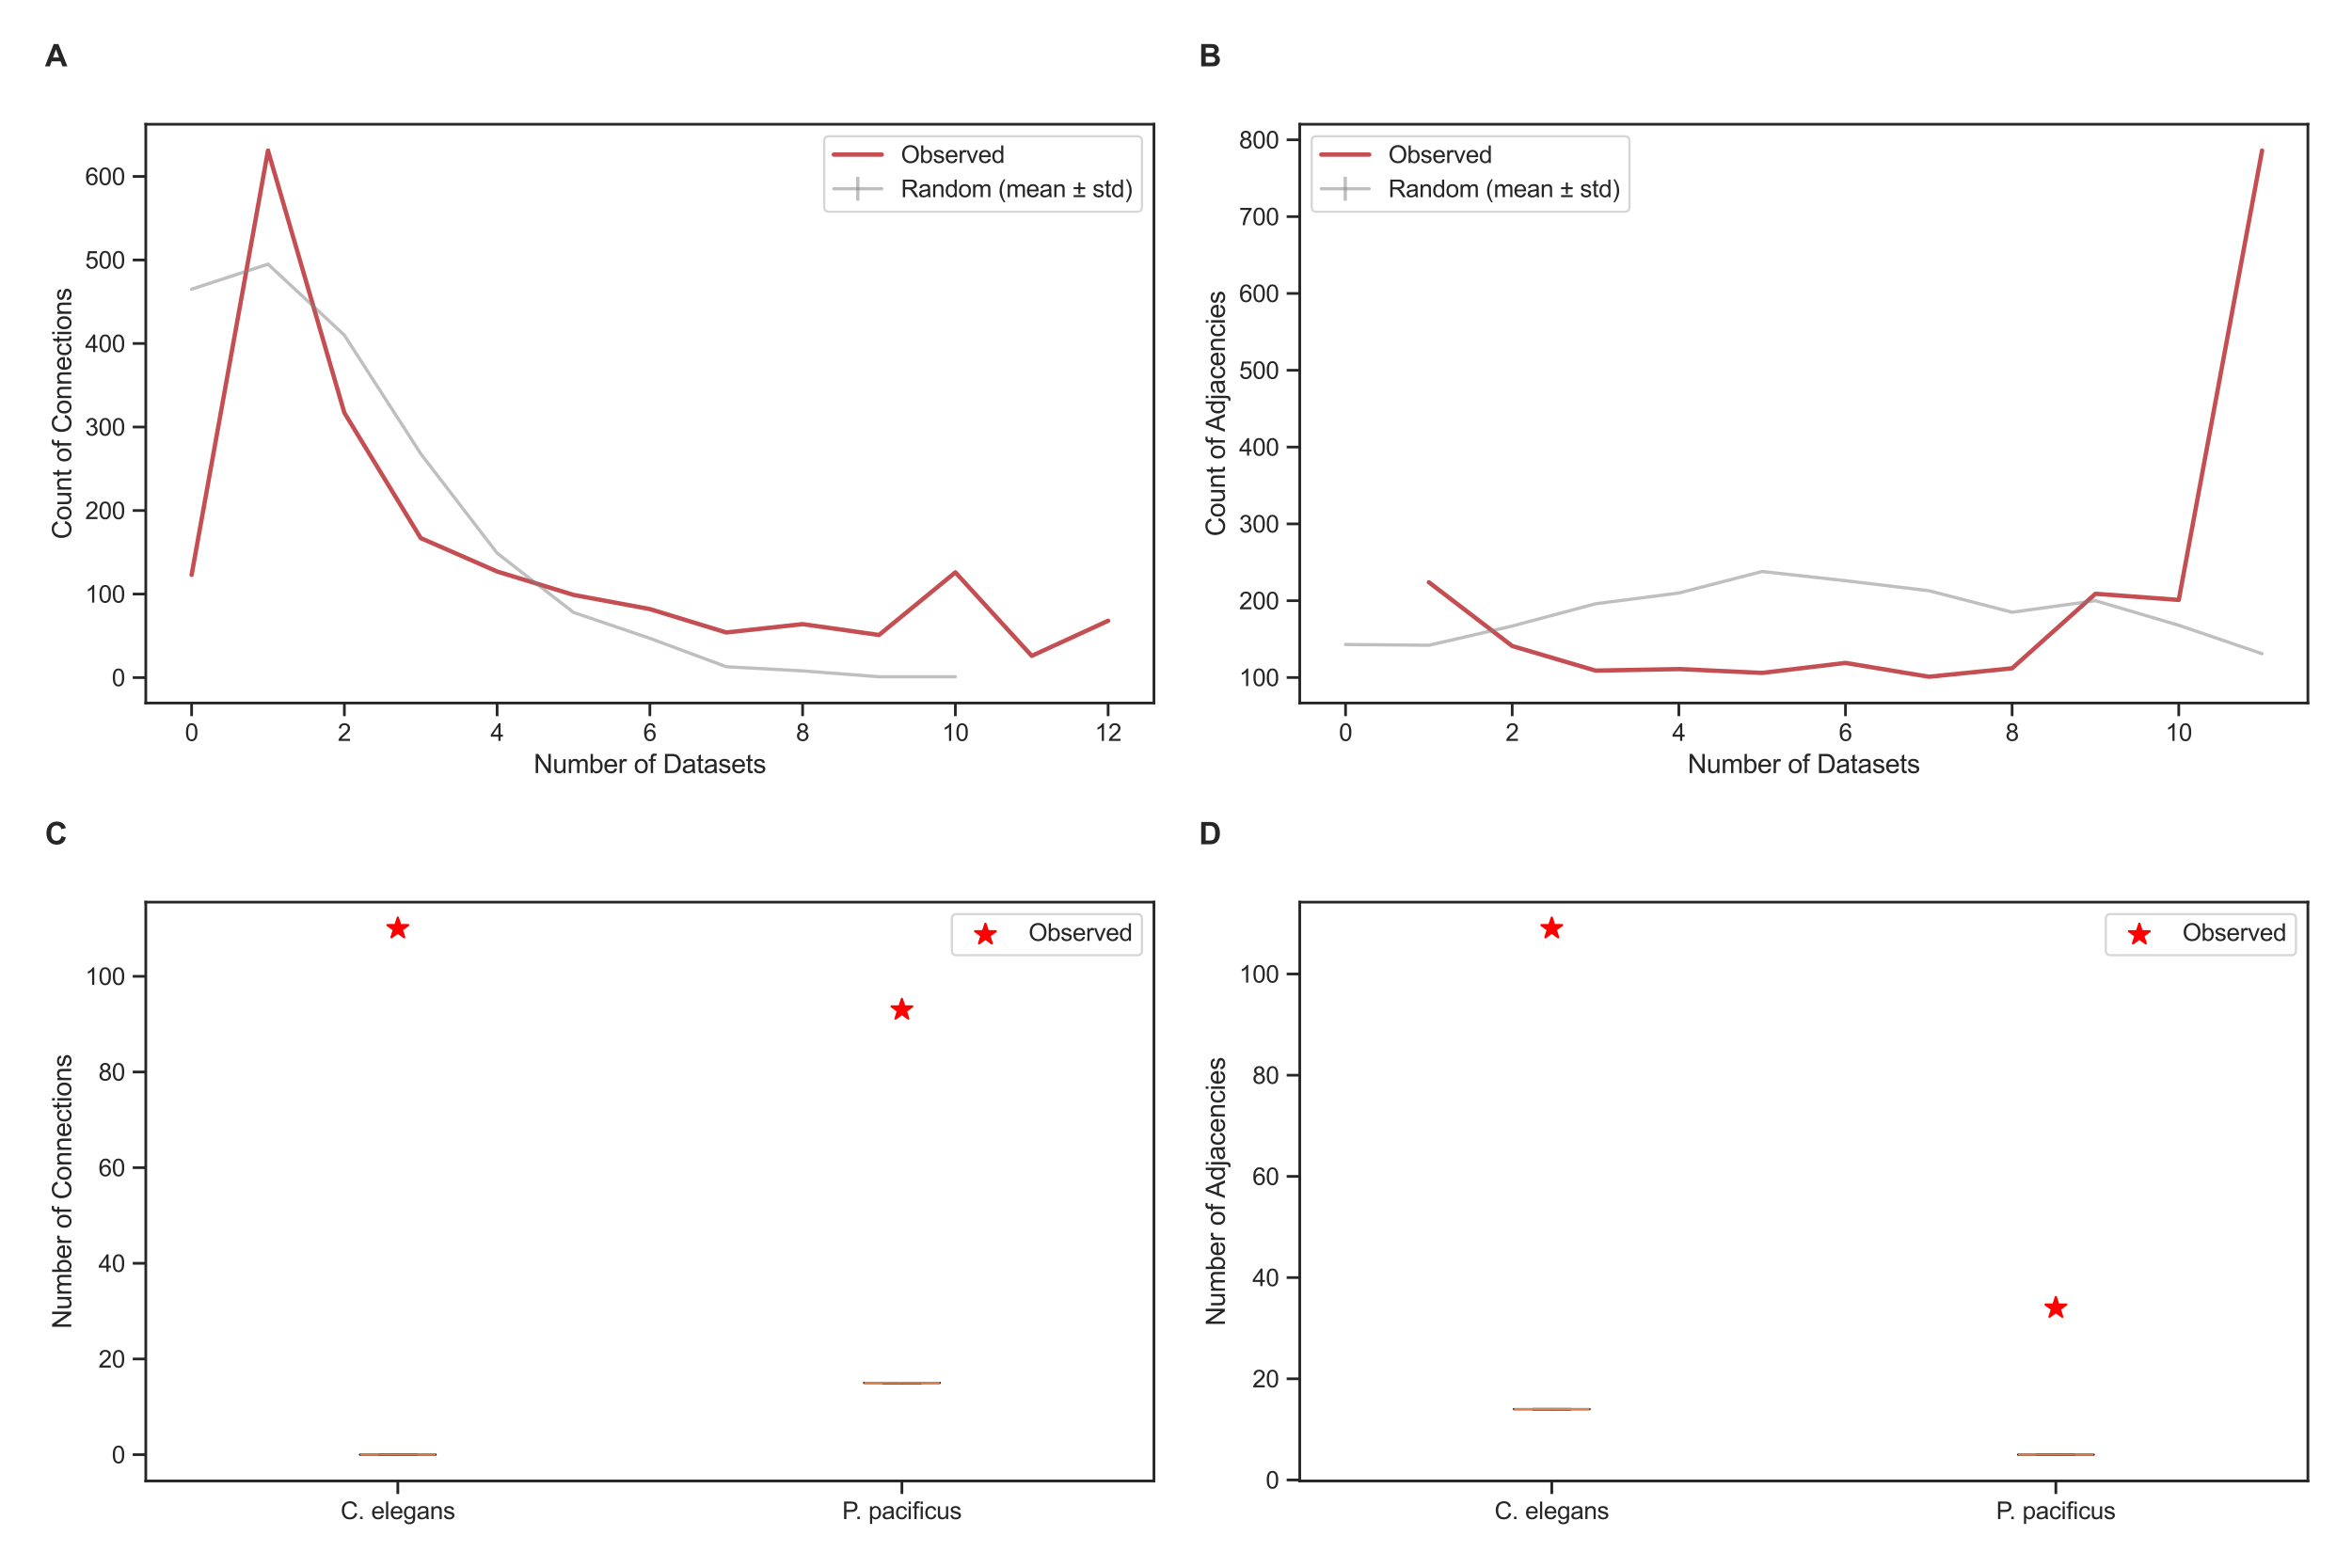 <?xml version="1.0" encoding="utf-8" standalone="no"?>
<!DOCTYPE svg PUBLIC "-//W3C//DTD SVG 1.1//EN"
  "http://www.w3.org/Graphics/SVG/1.1/DTD/svg11.dtd">
<svg xmlns:xlink="http://www.w3.org/1999/xlink" width="1080pt" height="720pt" viewBox="0 0 1080 720" xmlns="http://www.w3.org/2000/svg" version="1.1">
 <defs>
  <style type="text/css">*{stroke-linejoin: round; stroke-linecap: butt}</style>
 </defs>
 <g id="figure_1">
  <g id="patch_1">
   <path d="M 0 720 
L 1080 720 
L 1080 0 
L 0 0 
z
" style="fill: #ffffff"/>
  </g>
  <g id="axes_1">
   <g id="patch_2">
    <path d="M 66.944 322.895 
L 529.875 322.895 
L 529.875 57.066 
L 66.944 57.066 
z
" style="fill: #ffffff"/>
   </g>
   <g id="matplotlib.axis_1">
    <g id="xtick_1">
     <g id="line2d_1">
      <defs>
       <path id="m95f6319ed3" d="M 0 0 
L 0 6 
" style="stroke: #262626; stroke-width: 1.25"/>
      </defs>
      <g>
       <use xlink:href="#m95f6319ed3" x="87.986" y="322.895" style="fill: #262626; stroke: #262626; stroke-width: 1.25"/>
      </g>
     </g>
     <g id="text_1">
      <!-- 0 -->
      <g style="fill: #262626" transform="translate(84.928 340.269) scale(0.11 -0.11)">
       <defs>
        <path id="ArialMT-30" d="M 266 2259 
Q 266 3072 433 3567 
Q 600 4063 929 4331 
Q 1259 4600 1759 4600 
Q 2128 4600 2406 4451 
Q 2684 4303 2865 4023 
Q 3047 3744 3150 3342 
Q 3253 2941 3253 2259 
Q 3253 1453 3087 958 
Q 2922 463 2592 192 
Q 2263 -78 1759 -78 
Q 1097 -78 719 397 
Q 266 969 266 2259 
z
M 844 2259 
Q 844 1131 1108 757 
Q 1372 384 1759 384 
Q 2147 384 2411 759 
Q 2675 1134 2675 2259 
Q 2675 3391 2411 3762 
Q 2147 4134 1753 4134 
Q 1366 4134 1134 3806 
Q 844 3388 844 2259 
z
" transform="scale(0.016)"/>
       </defs>
       <use xlink:href="#ArialMT-30"/>
      </g>
     </g>
    </g>
    <g id="xtick_2">
     <g id="line2d_2">
      <g>
       <use xlink:href="#m95f6319ed3" x="158.127" y="322.895" style="fill: #262626; stroke: #262626; stroke-width: 1.25"/>
      </g>
     </g>
     <g id="text_2">
      <!-- 2 -->
      <g style="fill: #262626" transform="translate(155.069 340.269) scale(0.11 -0.11)">
       <defs>
        <path id="ArialMT-32" d="M 3222 541 
L 3222 0 
L 194 0 
Q 188 203 259 391 
Q 375 700 629 1000 
Q 884 1300 1366 1694 
Q 2113 2306 2375 2664 
Q 2638 3022 2638 3341 
Q 2638 3675 2398 3904 
Q 2159 4134 1775 4134 
Q 1369 4134 1125 3890 
Q 881 3647 878 3216 
L 300 3275 
Q 359 3922 746 4261 
Q 1134 4600 1788 4600 
Q 2447 4600 2831 4234 
Q 3216 3869 3216 3328 
Q 3216 3053 3103 2787 
Q 2991 2522 2730 2228 
Q 2469 1934 1863 1422 
Q 1356 997 1212 845 
Q 1069 694 975 541 
L 3222 541 
z
" transform="scale(0.016)"/>
       </defs>
       <use xlink:href="#ArialMT-32"/>
      </g>
     </g>
    </g>
    <g id="xtick_3">
     <g id="line2d_3">
      <g>
       <use xlink:href="#m95f6319ed3" x="228.268" y="322.895" style="fill: #262626; stroke: #262626; stroke-width: 1.25"/>
      </g>
     </g>
     <g id="text_3">
      <!-- 4 -->
      <g style="fill: #262626" transform="translate(225.21 340.269) scale(0.11 -0.11)">
       <defs>
        <path id="ArialMT-34" d="M 2069 0 
L 2069 1097 
L 81 1097 
L 81 1613 
L 2172 4581 
L 2631 4581 
L 2631 1613 
L 3250 1613 
L 3250 1097 
L 2631 1097 
L 2631 0 
L 2069 0 
z
M 2069 1613 
L 2069 3678 
L 634 1613 
L 2069 1613 
z
" transform="scale(0.016)"/>
       </defs>
       <use xlink:href="#ArialMT-34"/>
      </g>
     </g>
    </g>
    <g id="xtick_4">
     <g id="line2d_4">
      <g>
       <use xlink:href="#m95f6319ed3" x="298.409" y="322.895" style="fill: #262626; stroke: #262626; stroke-width: 1.25"/>
      </g>
     </g>
     <g id="text_4">
      <!-- 6 -->
      <g style="fill: #262626" transform="translate(295.351 340.269) scale(0.11 -0.11)">
       <defs>
        <path id="ArialMT-36" d="M 3184 3459 
L 2625 3416 
Q 2550 3747 2413 3897 
Q 2184 4138 1850 4138 
Q 1581 4138 1378 3988 
Q 1113 3794 959 3422 
Q 806 3050 800 2363 
Q 1003 2672 1297 2822 
Q 1591 2972 1913 2972 
Q 2475 2972 2870 2558 
Q 3266 2144 3266 1488 
Q 3266 1056 3080 686 
Q 2894 316 2569 119 
Q 2244 -78 1831 -78 
Q 1128 -78 684 439 
Q 241 956 241 2144 
Q 241 3472 731 4075 
Q 1159 4600 1884 4600 
Q 2425 4600 2770 4297 
Q 3116 3994 3184 3459 
z
M 888 1484 
Q 888 1194 1011 928 
Q 1134 663 1356 523 
Q 1578 384 1822 384 
Q 2178 384 2434 671 
Q 2691 959 2691 1453 
Q 2691 1928 2437 2201 
Q 2184 2475 1800 2475 
Q 1419 2475 1153 2201 
Q 888 1928 888 1484 
z
" transform="scale(0.016)"/>
       </defs>
       <use xlink:href="#ArialMT-36"/>
      </g>
     </g>
    </g>
    <g id="xtick_5">
     <g id="line2d_5">
      <g>
       <use xlink:href="#m95f6319ed3" x="368.55" y="322.895" style="fill: #262626; stroke: #262626; stroke-width: 1.25"/>
      </g>
     </g>
     <g id="text_5">
      <!-- 8 -->
      <g style="fill: #262626" transform="translate(365.492 340.269) scale(0.11 -0.11)">
       <defs>
        <path id="ArialMT-38" d="M 1131 2484 
Q 781 2613 612 2850 
Q 444 3088 444 3419 
Q 444 3919 803 4259 
Q 1163 4600 1759 4600 
Q 2359 4600 2725 4251 
Q 3091 3903 3091 3403 
Q 3091 3084 2923 2848 
Q 2756 2613 2416 2484 
Q 2838 2347 3058 2040 
Q 3278 1734 3278 1309 
Q 3278 722 2862 322 
Q 2447 -78 1769 -78 
Q 1091 -78 675 323 
Q 259 725 259 1325 
Q 259 1772 486 2073 
Q 713 2375 1131 2484 
z
M 1019 3438 
Q 1019 3113 1228 2906 
Q 1438 2700 1772 2700 
Q 2097 2700 2305 2904 
Q 2513 3109 2513 3406 
Q 2513 3716 2298 3927 
Q 2084 4138 1766 4138 
Q 1444 4138 1231 3931 
Q 1019 3725 1019 3438 
z
M 838 1322 
Q 838 1081 952 856 
Q 1066 631 1291 507 
Q 1516 384 1775 384 
Q 2178 384 2440 643 
Q 2703 903 2703 1303 
Q 2703 1709 2433 1975 
Q 2163 2241 1756 2241 
Q 1359 2241 1098 1978 
Q 838 1716 838 1322 
z
" transform="scale(0.016)"/>
       </defs>
       <use xlink:href="#ArialMT-38"/>
      </g>
     </g>
    </g>
    <g id="xtick_6">
     <g id="line2d_6">
      <g>
       <use xlink:href="#m95f6319ed3" x="438.692" y="322.895" style="fill: #262626; stroke: #262626; stroke-width: 1.25"/>
      </g>
     </g>
     <g id="text_6">
      <!-- 10 -->
      <g style="fill: #262626" transform="translate(432.575 340.269) scale(0.11 -0.11)">
       <defs>
        <path id="ArialMT-31" d="M 2384 0 
L 1822 0 
L 1822 3584 
Q 1619 3391 1289 3197 
Q 959 3003 697 2906 
L 697 3450 
Q 1169 3672 1522 3987 
Q 1875 4303 2022 4600 
L 2384 4600 
L 2384 0 
z
" transform="scale(0.016)"/>
       </defs>
       <use xlink:href="#ArialMT-31"/>
       <use xlink:href="#ArialMT-30" x="55.615"/>
      </g>
     </g>
    </g>
    <g id="xtick_7">
     <g id="line2d_7">
      <g>
       <use xlink:href="#m95f6319ed3" x="508.833" y="322.895" style="fill: #262626; stroke: #262626; stroke-width: 1.25"/>
      </g>
     </g>
     <g id="text_7">
      <!-- 12 -->
      <g style="fill: #262626" transform="translate(502.716 340.269) scale(0.11 -0.11)">
       <use xlink:href="#ArialMT-31"/>
       <use xlink:href="#ArialMT-32" x="55.615"/>
      </g>
     </g>
    </g>
    <g id="text_8">
     <!-- Number of Datasets -->
     <g style="fill: #262626" transform="translate(245.057 355.044) scale(0.12 -0.12)">
      <defs>
       <path id="ArialMT-4e" d="M 488 0 
L 488 4581 
L 1109 4581 
L 3516 984 
L 3516 4581 
L 4097 4581 
L 4097 0 
L 3475 0 
L 1069 3600 
L 1069 0 
L 488 0 
z
" transform="scale(0.016)"/>
       <path id="ArialMT-75" d="M 2597 0 
L 2597 488 
Q 2209 -75 1544 -75 
Q 1250 -75 995 37 
Q 741 150 617 320 
Q 494 491 444 738 
Q 409 903 409 1263 
L 409 3319 
L 972 3319 
L 972 1478 
Q 972 1038 1006 884 
Q 1059 663 1231 536 
Q 1403 409 1656 409 
Q 1909 409 2131 539 
Q 2353 669 2445 892 
Q 2538 1116 2538 1541 
L 2538 3319 
L 3100 3319 
L 3100 0 
L 2597 0 
z
" transform="scale(0.016)"/>
       <path id="ArialMT-6d" d="M 422 0 
L 422 3319 
L 925 3319 
L 925 2853 
Q 1081 3097 1340 3245 
Q 1600 3394 1931 3394 
Q 2300 3394 2536 3241 
Q 2772 3088 2869 2813 
Q 3263 3394 3894 3394 
Q 4388 3394 4653 3120 
Q 4919 2847 4919 2278 
L 4919 0 
L 4359 0 
L 4359 2091 
Q 4359 2428 4304 2576 
Q 4250 2725 4106 2815 
Q 3963 2906 3769 2906 
Q 3419 2906 3187 2673 
Q 2956 2441 2956 1928 
L 2956 0 
L 2394 0 
L 2394 2156 
Q 2394 2531 2256 2718 
Q 2119 2906 1806 2906 
Q 1569 2906 1367 2781 
Q 1166 2656 1075 2415 
Q 984 2175 984 1722 
L 984 0 
L 422 0 
z
" transform="scale(0.016)"/>
       <path id="ArialMT-62" d="M 941 0 
L 419 0 
L 419 4581 
L 981 4581 
L 981 2947 
Q 1338 3394 1891 3394 
Q 2197 3394 2470 3270 
Q 2744 3147 2920 2923 
Q 3097 2700 3197 2384 
Q 3297 2069 3297 1709 
Q 3297 856 2875 390 
Q 2453 -75 1863 -75 
Q 1275 -75 941 416 
L 941 0 
z
M 934 1684 
Q 934 1088 1097 822 
Q 1363 388 1816 388 
Q 2184 388 2453 708 
Q 2722 1028 2722 1663 
Q 2722 2313 2464 2622 
Q 2206 2931 1841 2931 
Q 1472 2931 1203 2611 
Q 934 2291 934 1684 
z
" transform="scale(0.016)"/>
       <path id="ArialMT-65" d="M 2694 1069 
L 3275 997 
Q 3138 488 2766 206 
Q 2394 -75 1816 -75 
Q 1088 -75 661 373 
Q 234 822 234 1631 
Q 234 2469 665 2931 
Q 1097 3394 1784 3394 
Q 2450 3394 2872 2941 
Q 3294 2488 3294 1666 
Q 3294 1616 3291 1516 
L 816 1516 
Q 847 969 1125 678 
Q 1403 388 1819 388 
Q 2128 388 2347 550 
Q 2566 713 2694 1069 
z
M 847 1978 
L 2700 1978 
Q 2663 2397 2488 2606 
Q 2219 2931 1791 2931 
Q 1403 2931 1139 2672 
Q 875 2413 847 1978 
z
" transform="scale(0.016)"/>
       <path id="ArialMT-72" d="M 416 0 
L 416 3319 
L 922 3319 
L 922 2816 
Q 1116 3169 1280 3281 
Q 1444 3394 1641 3394 
Q 1925 3394 2219 3213 
L 2025 2691 
Q 1819 2813 1613 2813 
Q 1428 2813 1281 2702 
Q 1134 2591 1072 2394 
Q 978 2094 978 1738 
L 978 0 
L 416 0 
z
" transform="scale(0.016)"/>
       <path id="ArialMT-20" transform="scale(0.016)"/>
       <path id="ArialMT-6f" d="M 213 1659 
Q 213 2581 725 3025 
Q 1153 3394 1769 3394 
Q 2453 3394 2887 2945 
Q 3322 2497 3322 1706 
Q 3322 1066 3130 698 
Q 2938 331 2570 128 
Q 2203 -75 1769 -75 
Q 1072 -75 642 372 
Q 213 819 213 1659 
z
M 791 1659 
Q 791 1022 1069 705 
Q 1347 388 1769 388 
Q 2188 388 2466 706 
Q 2744 1025 2744 1678 
Q 2744 2294 2464 2611 
Q 2184 2928 1769 2928 
Q 1347 2928 1069 2612 
Q 791 2297 791 1659 
z
" transform="scale(0.016)"/>
       <path id="ArialMT-66" d="M 556 0 
L 556 2881 
L 59 2881 
L 59 3319 
L 556 3319 
L 556 3672 
Q 556 4006 616 4169 
Q 697 4388 901 4523 
Q 1106 4659 1475 4659 
Q 1713 4659 2000 4603 
L 1916 4113 
Q 1741 4144 1584 4144 
Q 1328 4144 1222 4034 
Q 1116 3925 1116 3625 
L 1116 3319 
L 1763 3319 
L 1763 2881 
L 1116 2881 
L 1116 0 
L 556 0 
z
" transform="scale(0.016)"/>
       <path id="ArialMT-44" d="M 494 0 
L 494 4581 
L 2072 4581 
Q 2606 4581 2888 4516 
Q 3281 4425 3559 4188 
Q 3922 3881 4101 3404 
Q 4281 2928 4281 2316 
Q 4281 1794 4159 1391 
Q 4038 988 3847 723 
Q 3656 459 3429 307 
Q 3203 156 2883 78 
Q 2563 0 2147 0 
L 494 0 
z
M 1100 541 
L 2078 541 
Q 2531 541 2789 625 
Q 3047 709 3200 863 
Q 3416 1078 3536 1442 
Q 3656 1806 3656 2325 
Q 3656 3044 3420 3430 
Q 3184 3816 2847 3947 
Q 2603 4041 2063 4041 
L 1100 4041 
L 1100 541 
z
" transform="scale(0.016)"/>
       <path id="ArialMT-61" d="M 2588 409 
Q 2275 144 1986 34 
Q 1697 -75 1366 -75 
Q 819 -75 525 192 
Q 231 459 231 875 
Q 231 1119 342 1320 
Q 453 1522 633 1644 
Q 813 1766 1038 1828 
Q 1203 1872 1538 1913 
Q 2219 1994 2541 2106 
Q 2544 2222 2544 2253 
Q 2544 2597 2384 2738 
Q 2169 2928 1744 2928 
Q 1347 2928 1158 2789 
Q 969 2650 878 2297 
L 328 2372 
Q 403 2725 575 2942 
Q 747 3159 1072 3276 
Q 1397 3394 1825 3394 
Q 2250 3394 2515 3294 
Q 2781 3194 2906 3042 
Q 3031 2891 3081 2659 
Q 3109 2516 3109 2141 
L 3109 1391 
Q 3109 606 3145 398 
Q 3181 191 3288 0 
L 2700 0 
Q 2613 175 2588 409 
z
M 2541 1666 
Q 2234 1541 1622 1453 
Q 1275 1403 1131 1340 
Q 988 1278 909 1158 
Q 831 1038 831 891 
Q 831 666 1001 516 
Q 1172 366 1500 366 
Q 1825 366 2078 508 
Q 2331 650 2450 897 
Q 2541 1088 2541 1459 
L 2541 1666 
z
" transform="scale(0.016)"/>
       <path id="ArialMT-74" d="M 1650 503 
L 1731 6 
Q 1494 -44 1306 -44 
Q 1000 -44 831 53 
Q 663 150 594 308 
Q 525 466 525 972 
L 525 2881 
L 113 2881 
L 113 3319 
L 525 3319 
L 525 4141 
L 1084 4478 
L 1084 3319 
L 1650 3319 
L 1650 2881 
L 1084 2881 
L 1084 941 
Q 1084 700 1114 631 
Q 1144 563 1211 522 
Q 1278 481 1403 481 
Q 1497 481 1650 503 
z
" transform="scale(0.016)"/>
       <path id="ArialMT-73" d="M 197 991 
L 753 1078 
Q 800 744 1014 566 
Q 1228 388 1613 388 
Q 2000 388 2187 545 
Q 2375 703 2375 916 
Q 2375 1106 2209 1216 
Q 2094 1291 1634 1406 
Q 1016 1563 777 1677 
Q 538 1791 414 1992 
Q 291 2194 291 2438 
Q 291 2659 392 2848 
Q 494 3038 669 3163 
Q 800 3259 1026 3326 
Q 1253 3394 1513 3394 
Q 1903 3394 2198 3281 
Q 2494 3169 2634 2976 
Q 2775 2784 2828 2463 
L 2278 2388 
Q 2241 2644 2061 2787 
Q 1881 2931 1553 2931 
Q 1166 2931 1000 2803 
Q 834 2675 834 2503 
Q 834 2394 903 2306 
Q 972 2216 1119 2156 
Q 1203 2125 1616 2013 
Q 2213 1853 2448 1751 
Q 2684 1650 2818 1456 
Q 2953 1263 2953 975 
Q 2953 694 2789 445 
Q 2625 197 2315 61 
Q 2006 -75 1616 -75 
Q 969 -75 630 194 
Q 291 463 197 991 
z
" transform="scale(0.016)"/>
      </defs>
      <use xlink:href="#ArialMT-4e"/>
      <use xlink:href="#ArialMT-75" x="72.217"/>
      <use xlink:href="#ArialMT-6d" x="127.832"/>
      <use xlink:href="#ArialMT-62" x="211.133"/>
      <use xlink:href="#ArialMT-65" x="266.748"/>
      <use xlink:href="#ArialMT-72" x="322.363"/>
      <use xlink:href="#ArialMT-20" x="355.664"/>
      <use xlink:href="#ArialMT-6f" x="383.447"/>
      <use xlink:href="#ArialMT-66" x="439.062"/>
      <use xlink:href="#ArialMT-20" x="466.846"/>
      <use xlink:href="#ArialMT-44" x="494.629"/>
      <use xlink:href="#ArialMT-61" x="566.846"/>
      <use xlink:href="#ArialMT-74" x="622.461"/>
      <use xlink:href="#ArialMT-61" x="650.244"/>
      <use xlink:href="#ArialMT-73" x="705.859"/>
      <use xlink:href="#ArialMT-65" x="755.859"/>
      <use xlink:href="#ArialMT-74" x="811.475"/>
      <use xlink:href="#ArialMT-73" x="839.258"/>
     </g>
    </g>
   </g>
   <g id="matplotlib.axis_2">
    <g id="ytick_1">
     <g id="line2d_8">
      <defs>
       <path id="me18f80538e" d="M 0 0 
L -6 0 
" style="stroke: #262626; stroke-width: 1.25"/>
      </defs>
      <g>
       <use xlink:href="#me18f80538e" x="66.944" y="311.195" style="fill: #262626; stroke: #262626; stroke-width: 1.25"/>
      </g>
     </g>
     <g id="text_9">
      <!-- 0 -->
      <g style="fill: #262626" transform="translate(51.327 315.132) scale(0.11 -0.11)">
       <use xlink:href="#ArialMT-30"/>
      </g>
     </g>
    </g>
    <g id="ytick_2">
     <g id="line2d_9">
      <g>
       <use xlink:href="#me18f80538e" x="66.944" y="272.836" style="fill: #262626; stroke: #262626; stroke-width: 1.25"/>
      </g>
     </g>
     <g id="text_10">
      <!-- 100 -->
      <g style="fill: #262626" transform="translate(39.093 276.773) scale(0.11 -0.11)">
       <use xlink:href="#ArialMT-31"/>
       <use xlink:href="#ArialMT-30" x="55.615"/>
       <use xlink:href="#ArialMT-30" x="111.23"/>
      </g>
     </g>
    </g>
    <g id="ytick_3">
     <g id="line2d_10">
      <g>
       <use xlink:href="#me18f80538e" x="66.944" y="234.477" style="fill: #262626; stroke: #262626; stroke-width: 1.25"/>
      </g>
     </g>
     <g id="text_11">
      <!-- 200 -->
      <g style="fill: #262626" transform="translate(39.093 238.414) scale(0.11 -0.11)">
       <use xlink:href="#ArialMT-32"/>
       <use xlink:href="#ArialMT-30" x="55.615"/>
       <use xlink:href="#ArialMT-30" x="111.23"/>
      </g>
     </g>
    </g>
    <g id="ytick_4">
     <g id="line2d_11">
      <g>
       <use xlink:href="#me18f80538e" x="66.944" y="196.118" style="fill: #262626; stroke: #262626; stroke-width: 1.25"/>
      </g>
     </g>
     <g id="text_12">
      <!-- 300 -->
      <g style="fill: #262626" transform="translate(39.093 200.055) scale(0.11 -0.11)">
       <defs>
        <path id="ArialMT-33" d="M 269 1209 
L 831 1284 
Q 928 806 1161 595 
Q 1394 384 1728 384 
Q 2125 384 2398 659 
Q 2672 934 2672 1341 
Q 2672 1728 2419 1979 
Q 2166 2231 1775 2231 
Q 1616 2231 1378 2169 
L 1441 2663 
Q 1497 2656 1531 2656 
Q 1891 2656 2178 2843 
Q 2466 3031 2466 3422 
Q 2466 3731 2256 3934 
Q 2047 4138 1716 4138 
Q 1388 4138 1169 3931 
Q 950 3725 888 3313 
L 325 3413 
Q 428 3978 793 4289 
Q 1159 4600 1703 4600 
Q 2078 4600 2393 4439 
Q 2709 4278 2876 4000 
Q 3044 3722 3044 3409 
Q 3044 3113 2884 2869 
Q 2725 2625 2413 2481 
Q 2819 2388 3044 2092 
Q 3269 1797 3269 1353 
Q 3269 753 2831 336 
Q 2394 -81 1725 -81 
Q 1122 -81 723 278 
Q 325 638 269 1209 
z
" transform="scale(0.016)"/>
       </defs>
       <use xlink:href="#ArialMT-33"/>
       <use xlink:href="#ArialMT-30" x="55.615"/>
       <use xlink:href="#ArialMT-30" x="111.23"/>
      </g>
     </g>
    </g>
    <g id="ytick_5">
     <g id="line2d_12">
      <g>
       <use xlink:href="#me18f80538e" x="66.944" y="157.759" style="fill: #262626; stroke: #262626; stroke-width: 1.25"/>
      </g>
     </g>
     <g id="text_13">
      <!-- 400 -->
      <g style="fill: #262626" transform="translate(39.093 161.696) scale(0.11 -0.11)">
       <use xlink:href="#ArialMT-34"/>
       <use xlink:href="#ArialMT-30" x="55.615"/>
       <use xlink:href="#ArialMT-30" x="111.23"/>
      </g>
     </g>
    </g>
    <g id="ytick_6">
     <g id="line2d_13">
      <g>
       <use xlink:href="#me18f80538e" x="66.944" y="119.4" style="fill: #262626; stroke: #262626; stroke-width: 1.25"/>
      </g>
     </g>
     <g id="text_14">
      <!-- 500 -->
      <g style="fill: #262626" transform="translate(39.093 123.337) scale(0.11 -0.11)">
       <defs>
        <path id="ArialMT-35" d="M 266 1200 
L 856 1250 
Q 922 819 1161 601 
Q 1400 384 1738 384 
Q 2144 384 2425 690 
Q 2706 997 2706 1503 
Q 2706 1984 2436 2262 
Q 2166 2541 1728 2541 
Q 1456 2541 1237 2417 
Q 1019 2294 894 2097 
L 366 2166 
L 809 4519 
L 3088 4519 
L 3088 3981 
L 1259 3981 
L 1013 2750 
Q 1425 3038 1878 3038 
Q 2478 3038 2890 2622 
Q 3303 2206 3303 1553 
Q 3303 931 2941 478 
Q 2500 -78 1738 -78 
Q 1113 -78 717 272 
Q 322 622 266 1200 
z
" transform="scale(0.016)"/>
       </defs>
       <use xlink:href="#ArialMT-35"/>
       <use xlink:href="#ArialMT-30" x="55.615"/>
       <use xlink:href="#ArialMT-30" x="111.23"/>
      </g>
     </g>
    </g>
    <g id="ytick_7">
     <g id="line2d_14">
      <g>
       <use xlink:href="#me18f80538e" x="66.944" y="81.041" style="fill: #262626; stroke: #262626; stroke-width: 1.25"/>
      </g>
     </g>
     <g id="text_15">
      <!-- 600 -->
      <g style="fill: #262626" transform="translate(39.093 84.978) scale(0.11 -0.11)">
       <use xlink:href="#ArialMT-36"/>
       <use xlink:href="#ArialMT-30" x="55.615"/>
       <use xlink:href="#ArialMT-30" x="111.23"/>
      </g>
     </g>
    </g>
    <g id="text_16">
     <!-- Count of Connections -->
     <g style="fill: #262626" transform="translate(32.708 247.68) rotate(-90) scale(0.12 -0.12)">
      <defs>
       <path id="ArialMT-43" d="M 3763 1606 
L 4369 1453 
Q 4178 706 3683 314 
Q 3188 -78 2472 -78 
Q 1731 -78 1267 223 
Q 803 525 561 1097 
Q 319 1669 319 2325 
Q 319 3041 592 3573 
Q 866 4106 1370 4382 
Q 1875 4659 2481 4659 
Q 3169 4659 3637 4309 
Q 4106 3959 4291 3325 
L 3694 3184 
Q 3534 3684 3231 3912 
Q 2928 4141 2469 4141 
Q 1941 4141 1586 3887 
Q 1231 3634 1087 3207 
Q 944 2781 944 2328 
Q 944 1744 1114 1308 
Q 1284 872 1643 656 
Q 2003 441 2422 441 
Q 2931 441 3284 734 
Q 3638 1028 3763 1606 
z
" transform="scale(0.016)"/>
       <path id="ArialMT-6e" d="M 422 0 
L 422 3319 
L 928 3319 
L 928 2847 
Q 1294 3394 1984 3394 
Q 2284 3394 2536 3286 
Q 2788 3178 2913 3003 
Q 3038 2828 3088 2588 
Q 3119 2431 3119 2041 
L 3119 0 
L 2556 0 
L 2556 2019 
Q 2556 2363 2490 2533 
Q 2425 2703 2258 2804 
Q 2091 2906 1866 2906 
Q 1506 2906 1245 2678 
Q 984 2450 984 1813 
L 984 0 
L 422 0 
z
" transform="scale(0.016)"/>
       <path id="ArialMT-63" d="M 2588 1216 
L 3141 1144 
Q 3050 572 2676 248 
Q 2303 -75 1759 -75 
Q 1078 -75 664 370 
Q 250 816 250 1647 
Q 250 2184 428 2587 
Q 606 2991 970 3192 
Q 1334 3394 1763 3394 
Q 2303 3394 2647 3120 
Q 2991 2847 3088 2344 
L 2541 2259 
Q 2463 2594 2264 2762 
Q 2066 2931 1784 2931 
Q 1359 2931 1093 2626 
Q 828 2322 828 1663 
Q 828 994 1084 691 
Q 1341 388 1753 388 
Q 2084 388 2306 591 
Q 2528 794 2588 1216 
z
" transform="scale(0.016)"/>
       <path id="ArialMT-69" d="M 425 3934 
L 425 4581 
L 988 4581 
L 988 3934 
L 425 3934 
z
M 425 0 
L 425 3319 
L 988 3319 
L 988 0 
L 425 0 
z
" transform="scale(0.016)"/>
      </defs>
      <use xlink:href="#ArialMT-43"/>
      <use xlink:href="#ArialMT-6f" x="72.217"/>
      <use xlink:href="#ArialMT-75" x="127.832"/>
      <use xlink:href="#ArialMT-6e" x="183.447"/>
      <use xlink:href="#ArialMT-74" x="239.062"/>
      <use xlink:href="#ArialMT-20" x="266.846"/>
      <use xlink:href="#ArialMT-6f" x="294.629"/>
      <use xlink:href="#ArialMT-66" x="350.244"/>
      <use xlink:href="#ArialMT-20" x="378.027"/>
      <use xlink:href="#ArialMT-43" x="405.811"/>
      <use xlink:href="#ArialMT-6f" x="478.027"/>
      <use xlink:href="#ArialMT-6e" x="533.643"/>
      <use xlink:href="#ArialMT-6e" x="589.258"/>
      <use xlink:href="#ArialMT-65" x="644.873"/>
      <use xlink:href="#ArialMT-63" x="700.488"/>
      <use xlink:href="#ArialMT-74" x="750.488"/>
      <use xlink:href="#ArialMT-69" x="778.271"/>
      <use xlink:href="#ArialMT-6f" x="800.488"/>
      <use xlink:href="#ArialMT-6e" x="856.104"/>
      <use xlink:href="#ArialMT-73" x="911.719"/>
     </g>
    </g>
   </g>
   <g id="LineCollection_1">
    <path clip-path="url(#p3dc07055ea)" style="fill: none; stroke: #808080; stroke-opacity: 0.5; stroke-width: 1.5"/>
    <path clip-path="url(#p3dc07055ea)" style="fill: none; stroke: #808080; stroke-opacity: 0.5; stroke-width: 1.5"/>
    <path clip-path="url(#p3dc07055ea)" style="fill: none; stroke: #808080; stroke-opacity: 0.5; stroke-width: 1.5"/>
    <path clip-path="url(#p3dc07055ea)" style="fill: none; stroke: #808080; stroke-opacity: 0.5; stroke-width: 1.5"/>
    <path clip-path="url(#p3dc07055ea)" style="fill: none; stroke: #808080; stroke-opacity: 0.5; stroke-width: 1.5"/>
    <path clip-path="url(#p3dc07055ea)" style="fill: none; stroke: #808080; stroke-opacity: 0.5; stroke-width: 1.5"/>
    <path clip-path="url(#p3dc07055ea)" style="fill: none; stroke: #808080; stroke-opacity: 0.5; stroke-width: 1.5"/>
    <path clip-path="url(#p3dc07055ea)" style="fill: none; stroke: #808080; stroke-opacity: 0.5; stroke-width: 1.5"/>
    <path clip-path="url(#p3dc07055ea)" style="fill: none; stroke: #808080; stroke-opacity: 0.5; stroke-width: 1.5"/>
    <path clip-path="url(#p3dc07055ea)" style="fill: none; stroke: #808080; stroke-opacity: 0.5; stroke-width: 1.5"/>
    <path clip-path="url(#p3dc07055ea)" style="fill: none; stroke: #808080; stroke-opacity: 0.5; stroke-width: 1.5"/>
   </g>
   <g id="line2d_15">
    <path d="M 87.986 264.014 
L 123.057 69.15 
L 158.127 189.597 
L 193.198 247.136 
L 228.268 262.479 
L 263.339 273.22 
L 298.409 279.741 
L 333.48 290.482 
L 368.55 286.646 
L 403.621 291.632 
L 438.692 262.863 
L 473.762 301.222 
L 508.833 285.111 
" clip-path="url(#p3dc07055ea)" style="fill: none; stroke: #c44e52; stroke-width: 2; stroke-linecap: round"/>
   </g>
   <g id="line2d_16">
    <path d="M 87.986 132.826 
L 123.057 121.318 
L 158.127 153.923 
L 193.198 208.393 
L 228.268 254.04 
L 263.339 281.275 
L 298.409 293.167 
L 333.48 306.209 
L 368.55 308.127 
L 403.621 310.812 
L 438.692 310.812 
" clip-path="url(#p3dc07055ea)" style="fill: none; stroke: #808080; stroke-opacity: 0.5; stroke-width: 1.5; stroke-linecap: round"/>
   </g>
   <g id="patch_3">
    <path d="M 66.944 322.895 
L 66.944 57.066 
" style="fill: none; stroke: #262626; stroke-width: 1.25; stroke-linejoin: miter; stroke-linecap: square"/>
   </g>
   <g id="patch_4">
    <path d="M 529.875 322.895 
L 529.875 57.066 
" style="fill: none; stroke: #262626; stroke-width: 1.25; stroke-linejoin: miter; stroke-linecap: square"/>
   </g>
   <g id="patch_5">
    <path d="M 66.944 322.895 
L 529.875 322.895 
" style="fill: none; stroke: #262626; stroke-width: 1.25; stroke-linejoin: miter; stroke-linecap: square"/>
   </g>
   <g id="patch_6">
    <path d="M 66.944 57.066 
L 529.875 57.066 
" style="fill: none; stroke: #262626; stroke-width: 1.25; stroke-linejoin: miter; stroke-linecap: square"/>
   </g>
   <g id="text_17">
    <!-- A -->
    <g style="fill: #262626" transform="translate(20.651 30.484) scale(0.14 -0.14)">
     <defs>
      <path id="Arial-BoldMT-41" d="M 4597 0 
L 3591 0 
L 3191 1041 
L 1359 1041 
L 981 0 
L 0 0 
L 1784 4581 
L 2763 4581 
L 4597 0 
z
M 2894 1813 
L 2263 3513 
L 1644 1813 
L 2894 1813 
z
" transform="scale(0.016)"/>
     </defs>
     <use xlink:href="#Arial-BoldMT-41"/>
    </g>
   </g>
   <g id="legend_1">
    <g id="patch_7">
     <path d="M 380.682 97.249 
L 522.175 97.249 
Q 524.375 97.249 524.375 95.049 
L 524.375 64.766 
Q 524.375 62.566 522.175 62.566 
L 380.682 62.566 
Q 378.482 62.566 378.482 64.766 
L 378.482 95.049 
Q 378.482 97.249 380.682 97.249 
z
" style="fill: #ffffff; opacity: 0.8; stroke: #cccccc; stroke-linejoin: miter"/>
    </g>
    <g id="line2d_17">
     <path d="M 382.882 70.99 
L 393.882 70.99 
L 404.882 70.99 
" style="fill: none; stroke: #c44e52; stroke-width: 2; stroke-linecap: round"/>
    </g>
    <g id="text_18">
     <!-- Observed -->
     <g style="fill: #262626" transform="translate(413.682 74.84) scale(0.11 -0.11)">
      <defs>
       <path id="ArialMT-4f" d="M 309 2231 
Q 309 3372 921 4017 
Q 1534 4663 2503 4663 
Q 3138 4663 3647 4359 
Q 4156 4056 4423 3514 
Q 4691 2972 4691 2284 
Q 4691 1588 4409 1038 
Q 4128 488 3612 205 
Q 3097 -78 2500 -78 
Q 1853 -78 1343 234 
Q 834 547 571 1087 
Q 309 1628 309 2231 
z
M 934 2222 
Q 934 1394 1379 917 
Q 1825 441 2497 441 
Q 3181 441 3623 922 
Q 4066 1403 4066 2288 
Q 4066 2847 3877 3264 
Q 3688 3681 3323 3911 
Q 2959 4141 2506 4141 
Q 1863 4141 1398 3698 
Q 934 3256 934 2222 
z
" transform="scale(0.016)"/>
       <path id="ArialMT-76" d="M 1344 0 
L 81 3319 
L 675 3319 
L 1388 1331 
Q 1503 1009 1600 663 
Q 1675 925 1809 1294 
L 2547 3319 
L 3125 3319 
L 1869 0 
L 1344 0 
z
" transform="scale(0.016)"/>
       <path id="ArialMT-64" d="M 2575 0 
L 2575 419 
Q 2259 -75 1647 -75 
Q 1250 -75 917 144 
Q 584 363 401 755 
Q 219 1147 219 1656 
Q 219 2153 384 2558 
Q 550 2963 881 3178 
Q 1213 3394 1622 3394 
Q 1922 3394 2156 3267 
Q 2391 3141 2538 2938 
L 2538 4581 
L 3097 4581 
L 3097 0 
L 2575 0 
z
M 797 1656 
Q 797 1019 1065 703 
Q 1334 388 1700 388 
Q 2069 388 2326 689 
Q 2584 991 2584 1609 
Q 2584 2291 2321 2609 
Q 2059 2928 1675 2928 
Q 1300 2928 1048 2622 
Q 797 2316 797 1656 
z
" transform="scale(0.016)"/>
      </defs>
      <use xlink:href="#ArialMT-4f"/>
      <use xlink:href="#ArialMT-62" x="77.783"/>
      <use xlink:href="#ArialMT-73" x="133.398"/>
      <use xlink:href="#ArialMT-65" x="183.398"/>
      <use xlink:href="#ArialMT-72" x="239.014"/>
      <use xlink:href="#ArialMT-76" x="272.314"/>
      <use xlink:href="#ArialMT-65" x="322.314"/>
      <use xlink:href="#ArialMT-64" x="377.93"/>
     </g>
    </g>
    <g id="LineCollection_2">
     <path d="M 393.882 92.184 
L 393.882 81.184 
" style="fill: none; stroke: #808080; stroke-opacity: 0.5; stroke-width: 1.5"/>
    </g>
    <g id="line2d_18">
     <path d="M 382.882 86.684 
L 404.882 86.684 
" style="fill: none; stroke: #808080; stroke-opacity: 0.5; stroke-width: 1.5; stroke-linecap: round"/>
    </g>
    <g id="line2d_19"/>
    <g id="text_19">
     <!-- Random (mean ± std) -->
     <g style="fill: #262626" transform="translate(413.682 90.534) scale(0.11 -0.11)">
      <defs>
       <path id="ArialMT-52" d="M 503 0 
L 503 4581 
L 2534 4581 
Q 3147 4581 3465 4457 
Q 3784 4334 3975 4021 
Q 4166 3709 4166 3331 
Q 4166 2844 3850 2509 
Q 3534 2175 2875 2084 
Q 3116 1969 3241 1856 
Q 3506 1613 3744 1247 
L 4541 0 
L 3778 0 
L 3172 953 
Q 2906 1366 2734 1584 
Q 2563 1803 2427 1890 
Q 2291 1978 2150 2013 
Q 2047 2034 1813 2034 
L 1109 2034 
L 1109 0 
L 503 0 
z
M 1109 2559 
L 2413 2559 
Q 2828 2559 3062 2645 
Q 3297 2731 3419 2920 
Q 3541 3109 3541 3331 
Q 3541 3656 3305 3865 
Q 3069 4075 2559 4075 
L 1109 4075 
L 1109 2559 
z
" transform="scale(0.016)"/>
       <path id="ArialMT-28" d="M 1497 -1347 
Q 1031 -759 709 28 
Q 388 816 388 1659 
Q 388 2403 628 3084 
Q 909 3875 1497 4659 
L 1900 4659 
Q 1522 4009 1400 3731 
Q 1209 3300 1100 2831 
Q 966 2247 966 1656 
Q 966 153 1900 -1347 
L 1497 -1347 
z
" transform="scale(0.016)"/>
       <path id="ArialMT-b1" d="M 1491 813 
L 1491 2072 
L 244 2072 
L 244 2594 
L 1491 2594 
L 1491 3841 
L 2022 3841 
L 2022 2594 
L 3269 2594 
L 3269 2072 
L 2022 2072 
L 2022 813 
L 1491 813 
z
M 3269 0 
L 244 0 
L 244 525 
L 3269 525 
L 3269 0 
z
" transform="scale(0.016)"/>
       <path id="ArialMT-29" d="M 791 -1347 
L 388 -1347 
Q 1322 153 1322 1656 
Q 1322 2244 1188 2822 
Q 1081 3291 891 3722 
Q 769 4003 388 4659 
L 791 4659 
Q 1378 3875 1659 3084 
Q 1900 2403 1900 1659 
Q 1900 816 1576 28 
Q 1253 -759 791 -1347 
z
" transform="scale(0.016)"/>
      </defs>
      <use xlink:href="#ArialMT-52"/>
      <use xlink:href="#ArialMT-61" x="72.217"/>
      <use xlink:href="#ArialMT-6e" x="127.832"/>
      <use xlink:href="#ArialMT-64" x="183.447"/>
      <use xlink:href="#ArialMT-6f" x="239.062"/>
      <use xlink:href="#ArialMT-6d" x="294.678"/>
      <use xlink:href="#ArialMT-20" x="377.979"/>
      <use xlink:href="#ArialMT-28" x="405.762"/>
      <use xlink:href="#ArialMT-6d" x="439.062"/>
      <use xlink:href="#ArialMT-65" x="522.363"/>
      <use xlink:href="#ArialMT-61" x="577.979"/>
      <use xlink:href="#ArialMT-6e" x="633.594"/>
      <use xlink:href="#ArialMT-20" x="689.209"/>
      <use xlink:href="#ArialMT-b1" x="716.992"/>
      <use xlink:href="#ArialMT-20" x="771.875"/>
      <use xlink:href="#ArialMT-73" x="799.658"/>
      <use xlink:href="#ArialMT-74" x="849.658"/>
      <use xlink:href="#ArialMT-64" x="877.441"/>
      <use xlink:href="#ArialMT-29" x="933.057"/>
     </g>
    </g>
   </g>
  </g>
  <g id="axes_2">
   <g id="patch_8">
    <path d="M 596.819 322.895 
L 1059.75 322.895 
L 1059.75 57.066 
L 596.819 57.066 
z
" style="fill: #ffffff"/>
   </g>
   <g id="matplotlib.axis_3">
    <g id="xtick_8">
     <g id="line2d_20">
      <g>
       <use xlink:href="#m95f6319ed3" x="617.861" y="322.895" style="fill: #262626; stroke: #262626; stroke-width: 1.25"/>
      </g>
     </g>
     <g id="text_20">
      <!-- 0 -->
      <g style="fill: #262626" transform="translate(614.803 340.269) scale(0.11 -0.11)">
       <use xlink:href="#ArialMT-30"/>
      </g>
     </g>
    </g>
    <g id="xtick_9">
     <g id="line2d_21">
      <g>
       <use xlink:href="#m95f6319ed3" x="694.379" y="322.895" style="fill: #262626; stroke: #262626; stroke-width: 1.25"/>
      </g>
     </g>
     <g id="text_21">
      <!-- 2 -->
      <g style="fill: #262626" transform="translate(691.32 340.269) scale(0.11 -0.11)">
       <use xlink:href="#ArialMT-32"/>
      </g>
     </g>
    </g>
    <g id="xtick_10">
     <g id="line2d_22">
      <g>
       <use xlink:href="#m95f6319ed3" x="770.896" y="322.895" style="fill: #262626; stroke: #262626; stroke-width: 1.25"/>
      </g>
     </g>
     <g id="text_22">
      <!-- 4 -->
      <g style="fill: #262626" transform="translate(767.838 340.269) scale(0.11 -0.11)">
       <use xlink:href="#ArialMT-34"/>
      </g>
     </g>
    </g>
    <g id="xtick_11">
     <g id="line2d_23">
      <g>
       <use xlink:href="#m95f6319ed3" x="847.414" y="322.895" style="fill: #262626; stroke: #262626; stroke-width: 1.25"/>
      </g>
     </g>
     <g id="text_23">
      <!-- 6 -->
      <g style="fill: #262626" transform="translate(844.355 340.269) scale(0.11 -0.11)">
       <use xlink:href="#ArialMT-36"/>
      </g>
     </g>
    </g>
    <g id="xtick_12">
     <g id="line2d_24">
      <g>
       <use xlink:href="#m95f6319ed3" x="923.931" y="322.895" style="fill: #262626; stroke: #262626; stroke-width: 1.25"/>
      </g>
     </g>
     <g id="text_24">
      <!-- 8 -->
      <g style="fill: #262626" transform="translate(920.873 340.269) scale(0.11 -0.11)">
       <use xlink:href="#ArialMT-38"/>
      </g>
     </g>
    </g>
    <g id="xtick_13">
     <g id="line2d_25">
      <g>
       <use xlink:href="#m95f6319ed3" x="1000.449" y="322.895" style="fill: #262626; stroke: #262626; stroke-width: 1.25"/>
      </g>
     </g>
     <g id="text_25">
      <!-- 10 -->
      <g style="fill: #262626" transform="translate(994.332 340.269) scale(0.11 -0.11)">
       <use xlink:href="#ArialMT-31"/>
       <use xlink:href="#ArialMT-30" x="55.615"/>
      </g>
     </g>
    </g>
    <g id="text_26">
     <!-- Number of Datasets -->
     <g style="fill: #262626" transform="translate(774.932 355.044) scale(0.12 -0.12)">
      <use xlink:href="#ArialMT-4e"/>
      <use xlink:href="#ArialMT-75" x="72.217"/>
      <use xlink:href="#ArialMT-6d" x="127.832"/>
      <use xlink:href="#ArialMT-62" x="211.133"/>
      <use xlink:href="#ArialMT-65" x="266.748"/>
      <use xlink:href="#ArialMT-72" x="322.363"/>
      <use xlink:href="#ArialMT-20" x="355.664"/>
      <use xlink:href="#ArialMT-6f" x="383.447"/>
      <use xlink:href="#ArialMT-66" x="439.062"/>
      <use xlink:href="#ArialMT-20" x="466.846"/>
      <use xlink:href="#ArialMT-44" x="494.629"/>
      <use xlink:href="#ArialMT-61" x="566.846"/>
      <use xlink:href="#ArialMT-74" x="622.461"/>
      <use xlink:href="#ArialMT-61" x="650.244"/>
      <use xlink:href="#ArialMT-73" x="705.859"/>
      <use xlink:href="#ArialMT-65" x="755.859"/>
      <use xlink:href="#ArialMT-74" x="811.475"/>
      <use xlink:href="#ArialMT-73" x="839.258"/>
     </g>
    </g>
   </g>
   <g id="matplotlib.axis_4">
    <g id="ytick_8">
     <g id="line2d_26">
      <g>
       <use xlink:href="#me18f80538e" x="596.819" y="311.165" style="fill: #262626; stroke: #262626; stroke-width: 1.25"/>
      </g>
     </g>
     <g id="text_27">
      <!-- 100 -->
      <g style="fill: #262626" transform="translate(568.968 315.101) scale(0.11 -0.11)">
       <use xlink:href="#ArialMT-31"/>
       <use xlink:href="#ArialMT-30" x="55.615"/>
       <use xlink:href="#ArialMT-30" x="111.23"/>
      </g>
     </g>
    </g>
    <g id="ytick_9">
     <g id="line2d_27">
      <g>
       <use xlink:href="#me18f80538e" x="596.819" y="275.886" style="fill: #262626; stroke: #262626; stroke-width: 1.25"/>
      </g>
     </g>
     <g id="text_28">
      <!-- 200 -->
      <g style="fill: #262626" transform="translate(568.968 279.822) scale(0.11 -0.11)">
       <use xlink:href="#ArialMT-32"/>
       <use xlink:href="#ArialMT-30" x="55.615"/>
       <use xlink:href="#ArialMT-30" x="111.23"/>
      </g>
     </g>
    </g>
    <g id="ytick_10">
     <g id="line2d_28">
      <g>
       <use xlink:href="#me18f80538e" x="596.819" y="240.606" style="fill: #262626; stroke: #262626; stroke-width: 1.25"/>
      </g>
     </g>
     <g id="text_29">
      <!-- 300 -->
      <g style="fill: #262626" transform="translate(568.968 244.543) scale(0.11 -0.11)">
       <use xlink:href="#ArialMT-33"/>
       <use xlink:href="#ArialMT-30" x="55.615"/>
       <use xlink:href="#ArialMT-30" x="111.23"/>
      </g>
     </g>
    </g>
    <g id="ytick_11">
     <g id="line2d_29">
      <g>
       <use xlink:href="#me18f80538e" x="596.819" y="205.327" style="fill: #262626; stroke: #262626; stroke-width: 1.25"/>
      </g>
     </g>
     <g id="text_30">
      <!-- 400 -->
      <g style="fill: #262626" transform="translate(568.968 209.264) scale(0.11 -0.11)">
       <use xlink:href="#ArialMT-34"/>
       <use xlink:href="#ArialMT-30" x="55.615"/>
       <use xlink:href="#ArialMT-30" x="111.23"/>
      </g>
     </g>
    </g>
    <g id="ytick_12">
     <g id="line2d_30">
      <g>
       <use xlink:href="#me18f80538e" x="596.819" y="170.048" style="fill: #262626; stroke: #262626; stroke-width: 1.25"/>
      </g>
     </g>
     <g id="text_31">
      <!-- 500 -->
      <g style="fill: #262626" transform="translate(568.968 173.985) scale(0.11 -0.11)">
       <use xlink:href="#ArialMT-35"/>
       <use xlink:href="#ArialMT-30" x="55.615"/>
       <use xlink:href="#ArialMT-30" x="111.23"/>
      </g>
     </g>
    </g>
    <g id="ytick_13">
     <g id="line2d_31">
      <g>
       <use xlink:href="#me18f80538e" x="596.819" y="134.769" style="fill: #262626; stroke: #262626; stroke-width: 1.25"/>
      </g>
     </g>
     <g id="text_32">
      <!-- 600 -->
      <g style="fill: #262626" transform="translate(568.968 138.706) scale(0.11 -0.11)">
       <use xlink:href="#ArialMT-36"/>
       <use xlink:href="#ArialMT-30" x="55.615"/>
       <use xlink:href="#ArialMT-30" x="111.23"/>
      </g>
     </g>
    </g>
    <g id="ytick_14">
     <g id="line2d_32">
      <g>
       <use xlink:href="#me18f80538e" x="596.819" y="99.49" style="fill: #262626; stroke: #262626; stroke-width: 1.25"/>
      </g>
     </g>
     <g id="text_33">
      <!-- 700 -->
      <g style="fill: #262626" transform="translate(568.968 103.426) scale(0.11 -0.11)">
       <defs>
        <path id="ArialMT-37" d="M 303 3981 
L 303 4522 
L 3269 4522 
L 3269 4084 
Q 2831 3619 2401 2847 
Q 1972 2075 1738 1259 
Q 1569 684 1522 0 
L 944 0 
Q 953 541 1156 1306 
Q 1359 2072 1739 2783 
Q 2119 3494 2547 3981 
L 303 3981 
z
" transform="scale(0.016)"/>
       </defs>
       <use xlink:href="#ArialMT-37"/>
       <use xlink:href="#ArialMT-30" x="55.615"/>
       <use xlink:href="#ArialMT-30" x="111.23"/>
      </g>
     </g>
    </g>
    <g id="ytick_15">
     <g id="line2d_33">
      <g>
       <use xlink:href="#me18f80538e" x="596.819" y="64.211" style="fill: #262626; stroke: #262626; stroke-width: 1.25"/>
      </g>
     </g>
     <g id="text_34">
      <!-- 800 -->
      <g style="fill: #262626" transform="translate(568.968 68.147) scale(0.11 -0.11)">
       <use xlink:href="#ArialMT-38"/>
       <use xlink:href="#ArialMT-30" x="55.615"/>
       <use xlink:href="#ArialMT-30" x="111.23"/>
      </g>
     </g>
    </g>
    <g id="text_35">
     <!-- Count of Adjacencies -->
     <g style="fill: #262626" transform="translate(562.442 246.349) rotate(-90) scale(0.12 -0.12)">
      <defs>
       <path id="ArialMT-41" d="M -9 0 
L 1750 4581 
L 2403 4581 
L 4278 0 
L 3588 0 
L 3053 1388 
L 1138 1388 
L 634 0 
L -9 0 
z
M 1313 1881 
L 2866 1881 
L 2388 3150 
Q 2169 3728 2063 4100 
Q 1975 3659 1816 3225 
L 1313 1881 
z
" transform="scale(0.016)"/>
       <path id="ArialMT-6a" d="M 419 3928 
L 419 4581 
L 981 4581 
L 981 3928 
L 419 3928 
z
M -294 -1288 
L -188 -809 
Q -19 -853 78 -853 
Q 250 -853 334 -739 
Q 419 -625 419 -169 
L 419 3319 
L 981 3319 
L 981 -181 
Q 981 -794 822 -1034 
Q 619 -1347 147 -1347 
Q -81 -1347 -294 -1288 
z
" transform="scale(0.016)"/>
      </defs>
      <use xlink:href="#ArialMT-43"/>
      <use xlink:href="#ArialMT-6f" x="72.217"/>
      <use xlink:href="#ArialMT-75" x="127.832"/>
      <use xlink:href="#ArialMT-6e" x="183.447"/>
      <use xlink:href="#ArialMT-74" x="239.062"/>
      <use xlink:href="#ArialMT-20" x="266.846"/>
      <use xlink:href="#ArialMT-6f" x="294.629"/>
      <use xlink:href="#ArialMT-66" x="350.244"/>
      <use xlink:href="#ArialMT-20" x="378.027"/>
      <use xlink:href="#ArialMT-41" x="400.311"/>
      <use xlink:href="#ArialMT-64" x="467.01"/>
      <use xlink:href="#ArialMT-6a" x="522.625"/>
      <use xlink:href="#ArialMT-61" x="544.842"/>
      <use xlink:href="#ArialMT-63" x="600.457"/>
      <use xlink:href="#ArialMT-65" x="650.457"/>
      <use xlink:href="#ArialMT-6e" x="706.072"/>
      <use xlink:href="#ArialMT-63" x="761.688"/>
      <use xlink:href="#ArialMT-69" x="811.688"/>
      <use xlink:href="#ArialMT-65" x="833.904"/>
      <use xlink:href="#ArialMT-73" x="889.52"/>
     </g>
    </g>
   </g>
   <g id="LineCollection_3">
    <path clip-path="url(#pe36b40721c)" style="fill: none; stroke: #808080; stroke-opacity: 0.5; stroke-width: 1.5"/>
    <path clip-path="url(#pe36b40721c)" style="fill: none; stroke: #808080; stroke-opacity: 0.5; stroke-width: 1.5"/>
    <path clip-path="url(#pe36b40721c)" style="fill: none; stroke: #808080; stroke-opacity: 0.5; stroke-width: 1.5"/>
    <path clip-path="url(#pe36b40721c)" style="fill: none; stroke: #808080; stroke-opacity: 0.5; stroke-width: 1.5"/>
    <path clip-path="url(#pe36b40721c)" style="fill: none; stroke: #808080; stroke-opacity: 0.5; stroke-width: 1.5"/>
    <path clip-path="url(#pe36b40721c)" style="fill: none; stroke: #808080; stroke-opacity: 0.5; stroke-width: 1.5"/>
    <path clip-path="url(#pe36b40721c)" style="fill: none; stroke: #808080; stroke-opacity: 0.5; stroke-width: 1.5"/>
    <path clip-path="url(#pe36b40721c)" style="fill: none; stroke: #808080; stroke-opacity: 0.5; stroke-width: 1.5"/>
    <path clip-path="url(#pe36b40721c)" style="fill: none; stroke: #808080; stroke-opacity: 0.5; stroke-width: 1.5"/>
    <path clip-path="url(#pe36b40721c)" style="fill: none; stroke: #808080; stroke-opacity: 0.5; stroke-width: 1.5"/>
    <path clip-path="url(#pe36b40721c)" style="fill: none; stroke: #808080; stroke-opacity: 0.5; stroke-width: 1.5"/>
    <path clip-path="url(#pe36b40721c)" style="fill: none; stroke: #808080; stroke-opacity: 0.5; stroke-width: 1.5"/>
   </g>
   <g id="line2d_34">
    <path d="M 656.12 267.419 
L 694.379 296.7 
L 732.637 307.99 
L 770.896 307.284 
L 809.155 309.048 
L 847.414 304.462 
L 885.673 310.812 
L 923.931 306.931 
L 962.19 272.71 
L 1000.449 275.533 
L 1038.708 69.15 
" clip-path="url(#pe36b40721c)" style="fill: none; stroke: #c44e52; stroke-width: 2; stroke-linecap: round"/>
   </g>
   <g id="line2d_35">
    <path d="M 617.861 295.995 
L 656.12 296.347 
L 694.379 287.528 
L 732.637 277.297 
L 770.896 272.358 
L 809.155 262.479 
L 847.414 266.713 
L 885.673 271.299 
L 923.931 281.177 
L 962.19 275.886 
L 1000.449 287.175 
L 1038.708 300.228 
" clip-path="url(#pe36b40721c)" style="fill: none; stroke: #808080; stroke-opacity: 0.5; stroke-width: 1.5; stroke-linecap: round"/>
   </g>
   <g id="patch_9">
    <path d="M 596.819 322.895 
L 596.819 57.066 
" style="fill: none; stroke: #262626; stroke-width: 1.25; stroke-linejoin: miter; stroke-linecap: square"/>
   </g>
   <g id="patch_10">
    <path d="M 1059.75 322.895 
L 1059.75 57.066 
" style="fill: none; stroke: #262626; stroke-width: 1.25; stroke-linejoin: miter; stroke-linecap: square"/>
   </g>
   <g id="patch_11">
    <path d="M 596.819 322.895 
L 1059.75 322.895 
" style="fill: none; stroke: #262626; stroke-width: 1.25; stroke-linejoin: miter; stroke-linecap: square"/>
   </g>
   <g id="patch_12">
    <path d="M 596.819 57.066 
L 1059.75 57.066 
" style="fill: none; stroke: #262626; stroke-width: 1.25; stroke-linejoin: miter; stroke-linecap: square"/>
   </g>
   <g id="text_36">
    <!-- B -->
    <g style="fill: #262626" transform="translate(550.526 30.484) scale(0.14 -0.14)">
     <defs>
      <path id="Arial-BoldMT-42" d="M 469 4581 
L 2300 4581 
Q 2844 4581 3111 4536 
Q 3378 4491 3589 4347 
Q 3800 4203 3940 3964 
Q 4081 3725 4081 3428 
Q 4081 3106 3907 2837 
Q 3734 2569 3438 2434 
Q 3856 2313 4081 2019 
Q 4306 1725 4306 1328 
Q 4306 1016 4161 720 
Q 4016 425 3764 248 
Q 3513 72 3144 31 
Q 2913 6 2028 0 
L 469 0 
L 469 4581 
z
M 1394 3819 
L 1394 2759 
L 2000 2759 
Q 2541 2759 2672 2775 
Q 2909 2803 3045 2939 
Q 3181 3075 3181 3297 
Q 3181 3509 3064 3642 
Q 2947 3775 2716 3803 
Q 2578 3819 1925 3819 
L 1394 3819 
z
M 1394 1997 
L 1394 772 
L 2250 772 
Q 2750 772 2884 800 
Q 3091 838 3220 983 
Q 3350 1128 3350 1372 
Q 3350 1578 3250 1722 
Q 3150 1866 2961 1931 
Q 2772 1997 2141 1997 
L 1394 1997 
z
" transform="scale(0.016)"/>
     </defs>
     <use xlink:href="#Arial-BoldMT-42"/>
    </g>
   </g>
   <g id="legend_2">
    <g id="patch_13">
     <path d="M 604.519 97.249 
L 746.011 97.249 
Q 748.211 97.249 748.211 95.049 
L 748.211 64.766 
Q 748.211 62.566 746.011 62.566 
L 604.519 62.566 
Q 602.319 62.566 602.319 64.766 
L 602.319 95.049 
Q 602.319 97.249 604.519 97.249 
z
" style="fill: #ffffff; opacity: 0.8; stroke: #cccccc; stroke-linejoin: miter"/>
    </g>
    <g id="line2d_36">
     <path d="M 606.719 70.99 
L 617.719 70.99 
L 628.719 70.99 
" style="fill: none; stroke: #c44e52; stroke-width: 2; stroke-linecap: round"/>
    </g>
    <g id="text_37">
     <!-- Observed -->
     <g style="fill: #262626" transform="translate(637.519 74.84) scale(0.11 -0.11)">
      <use xlink:href="#ArialMT-4f"/>
      <use xlink:href="#ArialMT-62" x="77.783"/>
      <use xlink:href="#ArialMT-73" x="133.398"/>
      <use xlink:href="#ArialMT-65" x="183.398"/>
      <use xlink:href="#ArialMT-72" x="239.014"/>
      <use xlink:href="#ArialMT-76" x="272.314"/>
      <use xlink:href="#ArialMT-65" x="322.314"/>
      <use xlink:href="#ArialMT-64" x="377.93"/>
     </g>
    </g>
    <g id="LineCollection_4">
     <path d="M 617.719 92.184 
L 617.719 81.184 
" style="fill: none; stroke: #808080; stroke-opacity: 0.5; stroke-width: 1.5"/>
    </g>
    <g id="line2d_37">
     <path d="M 606.719 86.684 
L 628.719 86.684 
" style="fill: none; stroke: #808080; stroke-opacity: 0.5; stroke-width: 1.5; stroke-linecap: round"/>
    </g>
    <g id="line2d_38"/>
    <g id="text_38">
     <!-- Random (mean ± std) -->
     <g style="fill: #262626" transform="translate(637.519 90.534) scale(0.11 -0.11)">
      <use xlink:href="#ArialMT-52"/>
      <use xlink:href="#ArialMT-61" x="72.217"/>
      <use xlink:href="#ArialMT-6e" x="127.832"/>
      <use xlink:href="#ArialMT-64" x="183.447"/>
      <use xlink:href="#ArialMT-6f" x="239.062"/>
      <use xlink:href="#ArialMT-6d" x="294.678"/>
      <use xlink:href="#ArialMT-20" x="377.979"/>
      <use xlink:href="#ArialMT-28" x="405.762"/>
      <use xlink:href="#ArialMT-6d" x="439.062"/>
      <use xlink:href="#ArialMT-65" x="522.363"/>
      <use xlink:href="#ArialMT-61" x="577.979"/>
      <use xlink:href="#ArialMT-6e" x="633.594"/>
      <use xlink:href="#ArialMT-20" x="689.209"/>
      <use xlink:href="#ArialMT-b1" x="716.992"/>
      <use xlink:href="#ArialMT-20" x="771.875"/>
      <use xlink:href="#ArialMT-73" x="799.658"/>
      <use xlink:href="#ArialMT-74" x="849.658"/>
      <use xlink:href="#ArialMT-64" x="877.441"/>
      <use xlink:href="#ArialMT-29" x="933.057"/>
     </g>
    </g>
   </g>
  </g>
  <g id="axes_3">
   <g id="patch_14">
    <path d="M 66.944 680.17 
L 529.875 680.17 
L 529.875 414.341 
L 66.944 414.341 
z
" style="fill: #ffffff"/>
   </g>
   <g id="matplotlib.axis_5">
    <g id="xtick_14">
     <g id="line2d_39">
      <g>
       <use xlink:href="#m95f6319ed3" x="182.677" y="680.17" style="fill: #262626; stroke: #262626; stroke-width: 1.25"/>
      </g>
     </g>
     <g id="text_39">
      <!-- C. elegans -->
      <g style="fill: #262626" transform="translate(156.384 697.678) scale(0.11 -0.11)">
       <defs>
        <path id="ArialMT-2e" d="M 581 0 
L 581 641 
L 1222 641 
L 1222 0 
L 581 0 
z
" transform="scale(0.016)"/>
        <path id="ArialMT-6c" d="M 409 0 
L 409 4581 
L 972 4581 
L 972 0 
L 409 0 
z
" transform="scale(0.016)"/>
        <path id="ArialMT-67" d="M 319 -275 
L 866 -356 
Q 900 -609 1056 -725 
Q 1266 -881 1628 -881 
Q 2019 -881 2231 -725 
Q 2444 -569 2519 -288 
Q 2563 -116 2559 434 
Q 2191 0 1641 0 
Q 956 0 581 494 
Q 206 988 206 1678 
Q 206 2153 378 2554 
Q 550 2956 876 3175 
Q 1203 3394 1644 3394 
Q 2231 3394 2613 2919 
L 2613 3319 
L 3131 3319 
L 3131 450 
Q 3131 -325 2973 -648 
Q 2816 -972 2473 -1159 
Q 2131 -1347 1631 -1347 
Q 1038 -1347 672 -1080 
Q 306 -813 319 -275 
z
M 784 1719 
Q 784 1066 1043 766 
Q 1303 466 1694 466 
Q 2081 466 2343 764 
Q 2606 1063 2606 1700 
Q 2606 2309 2336 2618 
Q 2066 2928 1684 2928 
Q 1309 2928 1046 2623 
Q 784 2319 784 1719 
z
" transform="scale(0.016)"/>
       </defs>
       <use xlink:href="#ArialMT-43"/>
       <use xlink:href="#ArialMT-2e" x="72.217"/>
       <use xlink:href="#ArialMT-20" x="100"/>
       <use xlink:href="#ArialMT-65" x="127.783"/>
       <use xlink:href="#ArialMT-6c" x="183.398"/>
       <use xlink:href="#ArialMT-65" x="205.615"/>
       <use xlink:href="#ArialMT-67" x="261.23"/>
       <use xlink:href="#ArialMT-61" x="316.846"/>
       <use xlink:href="#ArialMT-6e" x="372.461"/>
       <use xlink:href="#ArialMT-73" x="428.076"/>
      </g>
     </g>
    </g>
    <g id="xtick_15">
     <g id="line2d_40">
      <g>
       <use xlink:href="#m95f6319ed3" x="414.142" y="680.17" style="fill: #262626; stroke: #262626; stroke-width: 1.25"/>
      </g>
     </g>
     <g id="text_40">
      <!-- P. pacificus -->
      <g style="fill: #262626" transform="translate(386.728 697.678) scale(0.11 -0.11)">
       <defs>
        <path id="ArialMT-50" d="M 494 0 
L 494 4581 
L 2222 4581 
Q 2678 4581 2919 4538 
Q 3256 4481 3484 4323 
Q 3713 4166 3852 3881 
Q 3991 3597 3991 3256 
Q 3991 2672 3619 2267 
Q 3247 1863 2275 1863 
L 1100 1863 
L 1100 0 
L 494 0 
z
M 1100 2403 
L 2284 2403 
Q 2872 2403 3119 2622 
Q 3366 2841 3366 3238 
Q 3366 3525 3220 3729 
Q 3075 3934 2838 4000 
Q 2684 4041 2272 4041 
L 1100 4041 
L 1100 2403 
z
" transform="scale(0.016)"/>
        <path id="ArialMT-70" d="M 422 -1272 
L 422 3319 
L 934 3319 
L 934 2888 
Q 1116 3141 1344 3267 
Q 1572 3394 1897 3394 
Q 2322 3394 2647 3175 
Q 2972 2956 3137 2557 
Q 3303 2159 3303 1684 
Q 3303 1175 3120 767 
Q 2938 359 2589 142 
Q 2241 -75 1856 -75 
Q 1575 -75 1351 44 
Q 1128 163 984 344 
L 984 -1272 
L 422 -1272 
z
M 931 1641 
Q 931 1000 1190 694 
Q 1450 388 1819 388 
Q 2194 388 2461 705 
Q 2728 1022 2728 1688 
Q 2728 2322 2467 2637 
Q 2206 2953 1844 2953 
Q 1484 2953 1207 2617 
Q 931 2281 931 1641 
z
" transform="scale(0.016)"/>
       </defs>
       <use xlink:href="#ArialMT-50"/>
       <use xlink:href="#ArialMT-2e" x="53.824"/>
       <use xlink:href="#ArialMT-20" x="81.607"/>
       <use xlink:href="#ArialMT-70" x="109.391"/>
       <use xlink:href="#ArialMT-61" x="165.006"/>
       <use xlink:href="#ArialMT-63" x="220.621"/>
       <use xlink:href="#ArialMT-69" x="270.621"/>
       <use xlink:href="#ArialMT-66" x="292.838"/>
       <use xlink:href="#ArialMT-69" x="320.621"/>
       <use xlink:href="#ArialMT-63" x="342.838"/>
       <use xlink:href="#ArialMT-75" x="392.838"/>
       <use xlink:href="#ArialMT-73" x="448.453"/>
      </g>
     </g>
    </g>
   </g>
   <g id="matplotlib.axis_6">
    <g id="ytick_16">
     <g id="line2d_41">
      <g>
       <use xlink:href="#me18f80538e" x="66.944" y="668.087" style="fill: #262626; stroke: #262626; stroke-width: 1.25"/>
      </g>
     </g>
     <g id="text_41">
      <!-- 0 -->
      <g style="fill: #262626" transform="translate(51.327 672.024) scale(0.11 -0.11)">
       <use xlink:href="#ArialMT-30"/>
      </g>
     </g>
    </g>
    <g id="ytick_17">
     <g id="line2d_42">
      <g>
       <use xlink:href="#me18f80538e" x="66.944" y="624.148" style="fill: #262626; stroke: #262626; stroke-width: 1.25"/>
      </g>
     </g>
     <g id="text_42">
      <!-- 20 -->
      <g style="fill: #262626" transform="translate(45.21 628.085) scale(0.11 -0.11)">
       <use xlink:href="#ArialMT-32"/>
       <use xlink:href="#ArialMT-30" x="55.615"/>
      </g>
     </g>
    </g>
    <g id="ytick_18">
     <g id="line2d_43">
      <g>
       <use xlink:href="#me18f80538e" x="66.944" y="580.21" style="fill: #262626; stroke: #262626; stroke-width: 1.25"/>
      </g>
     </g>
     <g id="text_43">
      <!-- 40 -->
      <g style="fill: #262626" transform="translate(45.21 584.146) scale(0.11 -0.11)">
       <use xlink:href="#ArialMT-34"/>
       <use xlink:href="#ArialMT-30" x="55.615"/>
      </g>
     </g>
    </g>
    <g id="ytick_19">
     <g id="line2d_44">
      <g>
       <use xlink:href="#me18f80538e" x="66.944" y="536.271" style="fill: #262626; stroke: #262626; stroke-width: 1.25"/>
      </g>
     </g>
     <g id="text_44">
      <!-- 60 -->
      <g style="fill: #262626" transform="translate(45.21 540.208) scale(0.11 -0.11)">
       <use xlink:href="#ArialMT-36"/>
       <use xlink:href="#ArialMT-30" x="55.615"/>
      </g>
     </g>
    </g>
    <g id="ytick_20">
     <g id="line2d_45">
      <g>
       <use xlink:href="#me18f80538e" x="66.944" y="492.333" style="fill: #262626; stroke: #262626; stroke-width: 1.25"/>
      </g>
     </g>
     <g id="text_45">
      <!-- 80 -->
      <g style="fill: #262626" transform="translate(45.21 496.269) scale(0.11 -0.11)">
       <use xlink:href="#ArialMT-38"/>
       <use xlink:href="#ArialMT-30" x="55.615"/>
      </g>
     </g>
    </g>
    <g id="ytick_21">
     <g id="line2d_46">
      <g>
       <use xlink:href="#me18f80538e" x="66.944" y="448.394" style="fill: #262626; stroke: #262626; stroke-width: 1.25"/>
      </g>
     </g>
     <g id="text_46">
      <!-- 100 -->
      <g style="fill: #262626" transform="translate(39.093 452.331) scale(0.11 -0.11)">
       <use xlink:href="#ArialMT-31"/>
       <use xlink:href="#ArialMT-30" x="55.615"/>
       <use xlink:href="#ArialMT-30" x="111.23"/>
      </g>
     </g>
    </g>
    <g id="text_47">
     <!-- Number of Connections -->
     <g style="fill: #262626" transform="translate(32.708 610.284) rotate(-90) scale(0.12 -0.12)">
      <use xlink:href="#ArialMT-4e"/>
      <use xlink:href="#ArialMT-75" x="72.217"/>
      <use xlink:href="#ArialMT-6d" x="127.832"/>
      <use xlink:href="#ArialMT-62" x="211.133"/>
      <use xlink:href="#ArialMT-65" x="266.748"/>
      <use xlink:href="#ArialMT-72" x="322.363"/>
      <use xlink:href="#ArialMT-20" x="355.664"/>
      <use xlink:href="#ArialMT-6f" x="383.447"/>
      <use xlink:href="#ArialMT-66" x="439.062"/>
      <use xlink:href="#ArialMT-20" x="466.846"/>
      <use xlink:href="#ArialMT-43" x="494.629"/>
      <use xlink:href="#ArialMT-6f" x="566.846"/>
      <use xlink:href="#ArialMT-6e" x="622.461"/>
      <use xlink:href="#ArialMT-6e" x="678.076"/>
      <use xlink:href="#ArialMT-65" x="733.691"/>
      <use xlink:href="#ArialMT-63" x="789.307"/>
      <use xlink:href="#ArialMT-74" x="839.307"/>
      <use xlink:href="#ArialMT-69" x="867.09"/>
      <use xlink:href="#ArialMT-6f" x="889.307"/>
      <use xlink:href="#ArialMT-6e" x="944.922"/>
      <use xlink:href="#ArialMT-73" x="1000.537"/>
     </g>
    </g>
   </g>
   <g id="PathCollection_1">
    <defs>
     <path id="m124946feb8" d="M 0 -5 
L -1.123 -1.545 
L -4.755 -1.545 
L -1.816 0.59 
L -2.939 4.045 
L -0 1.91 
L 2.939 4.045 
L 1.816 0.59 
L 4.755 -1.545 
L 1.123 -1.545 
z
" style="stroke: #ff0000"/>
    </defs>
    <g clip-path="url(#pe221df8115)">
     <use xlink:href="#m124946feb8" x="182.677" y="426.425" style="fill: #ff0000; stroke: #ff0000"/>
     <use xlink:href="#m124946feb8" x="414.142" y="463.772" style="fill: #ff0000; stroke: #ff0000"/>
    </g>
   </g>
   <g id="line2d_47">
    <path d="M 165.317 668.087 
L 200.036 668.087 
L 200.036 668.087 
L 165.317 668.087 
L 165.317 668.087 
" clip-path="url(#pe221df8115)" style="fill: none; stroke: #000000; stroke-linecap: round"/>
   </g>
   <g id="line2d_48">
    <path d="M 182.677 668.087 
L 182.677 668.087 
" clip-path="url(#pe221df8115)" style="fill: none; stroke: #000000; stroke-linecap: round"/>
   </g>
   <g id="line2d_49">
    <path d="M 182.677 668.087 
L 182.677 668.087 
" clip-path="url(#pe221df8115)" style="fill: none; stroke: #000000; stroke-linecap: round"/>
   </g>
   <g id="line2d_50">
    <path d="M 173.997 668.087 
L 191.356 668.087 
" clip-path="url(#pe221df8115)" style="fill: none; stroke: #000000; stroke-linecap: round"/>
   </g>
   <g id="line2d_51">
    <path d="M 173.997 668.087 
L 191.356 668.087 
" clip-path="url(#pe221df8115)" style="fill: none; stroke: #000000; stroke-linecap: round"/>
   </g>
   <g id="line2d_52"/>
   <g id="line2d_53">
    <path d="M 396.782 635.133 
L 431.502 635.133 
L 431.502 635.133 
L 396.782 635.133 
L 396.782 635.133 
" clip-path="url(#pe221df8115)" style="fill: none; stroke: #000000; stroke-linecap: round"/>
   </g>
   <g id="line2d_54">
    <path d="M 414.142 635.133 
L 414.142 635.133 
" clip-path="url(#pe221df8115)" style="fill: none; stroke: #000000; stroke-linecap: round"/>
   </g>
   <g id="line2d_55">
    <path d="M 414.142 635.133 
L 414.142 635.133 
" clip-path="url(#pe221df8115)" style="fill: none; stroke: #000000; stroke-linecap: round"/>
   </g>
   <g id="line2d_56">
    <path d="M 405.462 635.133 
L 422.822 635.133 
" clip-path="url(#pe221df8115)" style="fill: none; stroke: #000000; stroke-linecap: round"/>
   </g>
   <g id="line2d_57">
    <path d="M 405.462 635.133 
L 422.822 635.133 
" clip-path="url(#pe221df8115)" style="fill: none; stroke: #000000; stroke-linecap: round"/>
   </g>
   <g id="line2d_58"/>
   <g id="line2d_59">
    <path d="M 165.317 668.087 
L 200.036 668.087 
" clip-path="url(#pe221df8115)" style="fill: none; stroke: #dd8452"/>
   </g>
   <g id="line2d_60">
    <path d="M 396.782 635.133 
L 431.502 635.133 
" clip-path="url(#pe221df8115)" style="fill: none; stroke: #dd8452"/>
   </g>
   <g id="patch_15">
    <path d="M 66.944 680.17 
L 66.944 414.341 
" style="fill: none; stroke: #262626; stroke-width: 1.25; stroke-linejoin: miter; stroke-linecap: square"/>
   </g>
   <g id="patch_16">
    <path d="M 529.875 680.17 
L 529.875 414.341 
" style="fill: none; stroke: #262626; stroke-width: 1.25; stroke-linejoin: miter; stroke-linecap: square"/>
   </g>
   <g id="patch_17">
    <path d="M 66.944 680.17 
L 529.875 680.17 
" style="fill: none; stroke: #262626; stroke-width: 1.25; stroke-linejoin: miter; stroke-linecap: square"/>
   </g>
   <g id="patch_18">
    <path d="M 66.944 414.341 
L 529.875 414.341 
" style="fill: none; stroke: #262626; stroke-width: 1.25; stroke-linejoin: miter; stroke-linecap: square"/>
   </g>
   <g id="text_48">
    <!-- C -->
    <g style="fill: #262626" transform="translate(20.651 387.759) scale(0.14 -0.14)">
     <defs>
      <path id="Arial-BoldMT-43" d="M 3397 1684 
L 4294 1400 
Q 4088 650 3608 286 
Q 3128 -78 2391 -78 
Q 1478 -78 890 545 
Q 303 1169 303 2250 
Q 303 3394 893 4026 
Q 1484 4659 2447 4659 
Q 3288 4659 3813 4163 
Q 4125 3869 4281 3319 
L 3366 3100 
Q 3284 3456 3026 3662 
Q 2769 3869 2400 3869 
Q 1891 3869 1573 3503 
Q 1256 3138 1256 2319 
Q 1256 1450 1568 1081 
Q 1881 713 2381 713 
Q 2750 713 3015 947 
Q 3281 1181 3397 1684 
z
" transform="scale(0.016)"/>
     </defs>
     <use xlink:href="#Arial-BoldMT-43"/>
    </g>
   </g>
   <g id="legend_3">
    <g id="patch_19">
     <path d="M 439.288 438.701 
L 522.175 438.701 
Q 524.375 438.701 524.375 436.501 
L 524.375 422.041 
Q 524.375 419.841 522.175 419.841 
L 439.288 419.841 
Q 437.088 419.841 437.088 422.041 
L 437.088 436.501 
Q 437.088 438.701 439.288 438.701 
z
" style="fill: #ffffff; opacity: 0.8; stroke: #cccccc; stroke-linejoin: miter"/>
    </g>
    <g id="PathCollection_2">
     <g>
      <use xlink:href="#m124946feb8" x="452.488" y="429.228" style="fill: #ff0000; stroke: #ff0000"/>
     </g>
    </g>
    <g id="text_49">
     <!-- Observed -->
     <g style="fill: #262626" transform="translate(472.288 432.115) scale(0.11 -0.11)">
      <use xlink:href="#ArialMT-4f"/>
      <use xlink:href="#ArialMT-62" x="77.783"/>
      <use xlink:href="#ArialMT-73" x="133.398"/>
      <use xlink:href="#ArialMT-65" x="183.398"/>
      <use xlink:href="#ArialMT-72" x="239.014"/>
      <use xlink:href="#ArialMT-76" x="272.314"/>
      <use xlink:href="#ArialMT-65" x="322.314"/>
      <use xlink:href="#ArialMT-64" x="377.93"/>
     </g>
    </g>
   </g>
  </g>
  <g id="axes_4">
   <g id="patch_20">
    <path d="M 596.819 680.17 
L 1059.75 680.17 
L 1059.75 414.341 
L 596.819 414.341 
z
" style="fill: #ffffff"/>
   </g>
   <g id="matplotlib.axis_7">
    <g id="xtick_16">
     <g id="line2d_61">
      <g>
       <use xlink:href="#m95f6319ed3" x="712.552" y="680.17" style="fill: #262626; stroke: #262626; stroke-width: 1.25"/>
      </g>
     </g>
     <g id="text_50">
      <!-- C. elegans -->
      <g style="fill: #262626" transform="translate(686.259 697.678) scale(0.11 -0.11)">
       <use xlink:href="#ArialMT-43"/>
       <use xlink:href="#ArialMT-2e" x="72.217"/>
       <use xlink:href="#ArialMT-20" x="100"/>
       <use xlink:href="#ArialMT-65" x="127.783"/>
       <use xlink:href="#ArialMT-6c" x="183.398"/>
       <use xlink:href="#ArialMT-65" x="205.615"/>
       <use xlink:href="#ArialMT-67" x="261.23"/>
       <use xlink:href="#ArialMT-61" x="316.846"/>
       <use xlink:href="#ArialMT-6e" x="372.461"/>
       <use xlink:href="#ArialMT-73" x="428.076"/>
      </g>
     </g>
    </g>
    <g id="xtick_17">
     <g id="line2d_62">
      <g>
       <use xlink:href="#m95f6319ed3" x="944.017" y="680.17" style="fill: #262626; stroke: #262626; stroke-width: 1.25"/>
      </g>
     </g>
     <g id="text_51">
      <!-- P. pacificus -->
      <g style="fill: #262626" transform="translate(916.603 697.678) scale(0.11 -0.11)">
       <use xlink:href="#ArialMT-50"/>
       <use xlink:href="#ArialMT-2e" x="53.824"/>
       <use xlink:href="#ArialMT-20" x="81.607"/>
       <use xlink:href="#ArialMT-70" x="109.391"/>
       <use xlink:href="#ArialMT-61" x="165.006"/>
       <use xlink:href="#ArialMT-63" x="220.621"/>
       <use xlink:href="#ArialMT-69" x="270.621"/>
       <use xlink:href="#ArialMT-66" x="292.838"/>
       <use xlink:href="#ArialMT-69" x="320.621"/>
       <use xlink:href="#ArialMT-63" x="342.838"/>
       <use xlink:href="#ArialMT-75" x="392.838"/>
       <use xlink:href="#ArialMT-73" x="448.453"/>
      </g>
     </g>
    </g>
   </g>
   <g id="matplotlib.axis_8">
    <g id="ytick_22">
     <g id="line2d_63">
      <g>
       <use xlink:href="#me18f80538e" x="596.819" y="679.705" style="fill: #262626; stroke: #262626; stroke-width: 1.25"/>
      </g>
     </g>
     <g id="text_52">
      <!-- 0 -->
      <g style="fill: #262626" transform="translate(581.202 683.642) scale(0.11 -0.11)">
       <use xlink:href="#ArialMT-30"/>
      </g>
     </g>
    </g>
    <g id="ytick_23">
     <g id="line2d_64">
      <g>
       <use xlink:href="#me18f80538e" x="596.819" y="633.232" style="fill: #262626; stroke: #262626; stroke-width: 1.25"/>
      </g>
     </g>
     <g id="text_53">
      <!-- 20 -->
      <g style="fill: #262626" transform="translate(575.085 637.169) scale(0.11 -0.11)">
       <use xlink:href="#ArialMT-32"/>
       <use xlink:href="#ArialMT-30" x="55.615"/>
      </g>
     </g>
    </g>
    <g id="ytick_24">
     <g id="line2d_65">
      <g>
       <use xlink:href="#me18f80538e" x="596.819" y="586.758" style="fill: #262626; stroke: #262626; stroke-width: 1.25"/>
      </g>
     </g>
     <g id="text_54">
      <!-- 40 -->
      <g style="fill: #262626" transform="translate(575.085 590.695) scale(0.11 -0.11)">
       <use xlink:href="#ArialMT-34"/>
       <use xlink:href="#ArialMT-30" x="55.615"/>
      </g>
     </g>
    </g>
    <g id="ytick_25">
     <g id="line2d_66">
      <g>
       <use xlink:href="#me18f80538e" x="596.819" y="540.285" style="fill: #262626; stroke: #262626; stroke-width: 1.25"/>
      </g>
     </g>
     <g id="text_55">
      <!-- 60 -->
      <g style="fill: #262626" transform="translate(575.085 544.222) scale(0.11 -0.11)">
       <use xlink:href="#ArialMT-36"/>
       <use xlink:href="#ArialMT-30" x="55.615"/>
      </g>
     </g>
    </g>
    <g id="ytick_26">
     <g id="line2d_67">
      <g>
       <use xlink:href="#me18f80538e" x="596.819" y="493.811" style="fill: #262626; stroke: #262626; stroke-width: 1.25"/>
      </g>
     </g>
     <g id="text_56">
      <!-- 80 -->
      <g style="fill: #262626" transform="translate(575.085 497.748) scale(0.11 -0.11)">
       <use xlink:href="#ArialMT-38"/>
       <use xlink:href="#ArialMT-30" x="55.615"/>
      </g>
     </g>
    </g>
    <g id="ytick_27">
     <g id="line2d_68">
      <g>
       <use xlink:href="#me18f80538e" x="596.819" y="447.338" style="fill: #262626; stroke: #262626; stroke-width: 1.25"/>
      </g>
     </g>
     <g id="text_57">
      <!-- 100 -->
      <g style="fill: #262626" transform="translate(568.968 451.274) scale(0.11 -0.11)">
       <use xlink:href="#ArialMT-31"/>
       <use xlink:href="#ArialMT-30" x="55.615"/>
       <use xlink:href="#ArialMT-30" x="111.23"/>
      </g>
     </g>
    </g>
    <g id="text_58">
     <!-- Number of Adjacencies -->
     <g style="fill: #262626" transform="translate(562.442 608.953) rotate(-90) scale(0.12 -0.12)">
      <use xlink:href="#ArialMT-4e"/>
      <use xlink:href="#ArialMT-75" x="72.217"/>
      <use xlink:href="#ArialMT-6d" x="127.832"/>
      <use xlink:href="#ArialMT-62" x="211.133"/>
      <use xlink:href="#ArialMT-65" x="266.748"/>
      <use xlink:href="#ArialMT-72" x="322.363"/>
      <use xlink:href="#ArialMT-20" x="355.664"/>
      <use xlink:href="#ArialMT-6f" x="383.447"/>
      <use xlink:href="#ArialMT-66" x="439.062"/>
      <use xlink:href="#ArialMT-20" x="466.846"/>
      <use xlink:href="#ArialMT-41" x="489.129"/>
      <use xlink:href="#ArialMT-64" x="555.828"/>
      <use xlink:href="#ArialMT-6a" x="611.443"/>
      <use xlink:href="#ArialMT-61" x="633.66"/>
      <use xlink:href="#ArialMT-63" x="689.275"/>
      <use xlink:href="#ArialMT-65" x="739.275"/>
      <use xlink:href="#ArialMT-6e" x="794.891"/>
      <use xlink:href="#ArialMT-63" x="850.506"/>
      <use xlink:href="#ArialMT-69" x="900.506"/>
      <use xlink:href="#ArialMT-65" x="922.723"/>
      <use xlink:href="#ArialMT-73" x="978.338"/>
     </g>
    </g>
   </g>
   <g id="PathCollection_3">
    <g clip-path="url(#padd1d6ce93)">
     <use xlink:href="#m124946feb8" x="712.552" y="426.425" style="fill: #ff0000; stroke: #ff0000"/>
     <use xlink:href="#m124946feb8" x="944.017" y="600.7" style="fill: #ff0000; stroke: #ff0000"/>
    </g>
   </g>
   <g id="line2d_69">
    <path d="M 695.192 647.174 
L 729.911 647.174 
L 729.911 647.174 
L 695.192 647.174 
L 695.192 647.174 
" clip-path="url(#padd1d6ce93)" style="fill: none; stroke: #000000; stroke-linecap: round"/>
   </g>
   <g id="line2d_70">
    <path d="M 712.552 647.174 
L 712.552 647.174 
" clip-path="url(#padd1d6ce93)" style="fill: none; stroke: #000000; stroke-linecap: round"/>
   </g>
   <g id="line2d_71">
    <path d="M 712.552 647.174 
L 712.552 647.174 
" clip-path="url(#padd1d6ce93)" style="fill: none; stroke: #000000; stroke-linecap: round"/>
   </g>
   <g id="line2d_72">
    <path d="M 703.872 647.174 
L 721.231 647.174 
" clip-path="url(#padd1d6ce93)" style="fill: none; stroke: #000000; stroke-linecap: round"/>
   </g>
   <g id="line2d_73">
    <path d="M 703.872 647.174 
L 721.231 647.174 
" clip-path="url(#padd1d6ce93)" style="fill: none; stroke: #000000; stroke-linecap: round"/>
   </g>
   <g id="line2d_74"/>
   <g id="line2d_75">
    <path d="M 926.657 668.087 
L 961.377 668.087 
L 961.377 668.087 
L 926.657 668.087 
L 926.657 668.087 
" clip-path="url(#padd1d6ce93)" style="fill: none; stroke: #000000; stroke-linecap: round"/>
   </g>
   <g id="line2d_76">
    <path d="M 944.017 668.087 
L 944.017 668.087 
" clip-path="url(#padd1d6ce93)" style="fill: none; stroke: #000000; stroke-linecap: round"/>
   </g>
   <g id="line2d_77">
    <path d="M 944.017 668.087 
L 944.017 668.087 
" clip-path="url(#padd1d6ce93)" style="fill: none; stroke: #000000; stroke-linecap: round"/>
   </g>
   <g id="line2d_78">
    <path d="M 935.337 668.087 
L 952.697 668.087 
" clip-path="url(#padd1d6ce93)" style="fill: none; stroke: #000000; stroke-linecap: round"/>
   </g>
   <g id="line2d_79">
    <path d="M 935.337 668.087 
L 952.697 668.087 
" clip-path="url(#padd1d6ce93)" style="fill: none; stroke: #000000; stroke-linecap: round"/>
   </g>
   <g id="line2d_80"/>
   <g id="line2d_81">
    <path d="M 695.192 647.174 
L 729.911 647.174 
" clip-path="url(#padd1d6ce93)" style="fill: none; stroke: #dd8452"/>
   </g>
   <g id="line2d_82">
    <path d="M 926.657 668.087 
L 961.377 668.087 
" clip-path="url(#padd1d6ce93)" style="fill: none; stroke: #dd8452"/>
   </g>
   <g id="patch_21">
    <path d="M 596.819 680.17 
L 596.819 414.341 
" style="fill: none; stroke: #262626; stroke-width: 1.25; stroke-linejoin: miter; stroke-linecap: square"/>
   </g>
   <g id="patch_22">
    <path d="M 1059.75 680.17 
L 1059.75 414.341 
" style="fill: none; stroke: #262626; stroke-width: 1.25; stroke-linejoin: miter; stroke-linecap: square"/>
   </g>
   <g id="patch_23">
    <path d="M 596.819 680.17 
L 1059.75 680.17 
" style="fill: none; stroke: #262626; stroke-width: 1.25; stroke-linejoin: miter; stroke-linecap: square"/>
   </g>
   <g id="patch_24">
    <path d="M 596.819 414.341 
L 1059.75 414.341 
" style="fill: none; stroke: #262626; stroke-width: 1.25; stroke-linejoin: miter; stroke-linecap: square"/>
   </g>
   <g id="text_59">
    <!-- D -->
    <g style="fill: #262626" transform="translate(550.526 387.759) scale(0.14 -0.14)">
     <defs>
      <path id="Arial-BoldMT-44" d="M 463 4581 
L 2153 4581 
Q 2725 4581 3025 4494 
Q 3428 4375 3715 4072 
Q 4003 3769 4153 3330 
Q 4303 2891 4303 2247 
Q 4303 1681 4163 1272 
Q 3991 772 3672 463 
Q 3431 228 3022 97 
Q 2716 0 2203 0 
L 463 0 
L 463 4581 
z
M 1388 3806 
L 1388 772 
L 2078 772 
Q 2466 772 2638 816 
Q 2863 872 3011 1006 
Q 3159 1141 3253 1448 
Q 3347 1756 3347 2288 
Q 3347 2819 3253 3103 
Q 3159 3388 2990 3547 
Q 2822 3706 2563 3763 
Q 2369 3806 1803 3806 
L 1388 3806 
z
" transform="scale(0.016)"/>
     </defs>
     <use xlink:href="#Arial-BoldMT-44"/>
    </g>
   </g>
   <g id="legend_4">
    <g id="patch_25">
     <path d="M 969.163 438.701 
L 1052.05 438.701 
Q 1054.25 438.701 1054.25 436.501 
L 1054.25 422.041 
Q 1054.25 419.841 1052.05 419.841 
L 969.163 419.841 
Q 966.963 419.841 966.963 422.041 
L 966.963 436.501 
Q 966.963 438.701 969.163 438.701 
z
" style="fill: #ffffff; opacity: 0.8; stroke: #cccccc; stroke-linejoin: miter"/>
    </g>
    <g id="PathCollection_4">
     <g>
      <use xlink:href="#m124946feb8" x="982.363" y="429.228" style="fill: #ff0000; stroke: #ff0000"/>
     </g>
    </g>
    <g id="text_60">
     <!-- Observed -->
     <g style="fill: #262626" transform="translate(1002.163 432.115) scale(0.11 -0.11)">
      <use xlink:href="#ArialMT-4f"/>
      <use xlink:href="#ArialMT-62" x="77.783"/>
      <use xlink:href="#ArialMT-73" x="133.398"/>
      <use xlink:href="#ArialMT-65" x="183.398"/>
      <use xlink:href="#ArialMT-72" x="239.014"/>
      <use xlink:href="#ArialMT-76" x="272.314"/>
      <use xlink:href="#ArialMT-65" x="322.314"/>
      <use xlink:href="#ArialMT-64" x="377.93"/>
     </g>
    </g>
   </g>
  </g>
 </g>
 <defs>
  <clipPath id="p3dc07055ea">
   <rect x="66.944" y="57.066" width="462.931" height="265.829"/>
  </clipPath>
  <clipPath id="pe36b40721c">
   <rect x="596.819" y="57.066" width="462.931" height="265.829"/>
  </clipPath>
  <clipPath id="pe221df8115">
   <rect x="66.944" y="414.341" width="462.931" height="265.829"/>
  </clipPath>
  <clipPath id="padd1d6ce93">
   <rect x="596.819" y="414.341" width="462.931" height="265.829"/>
  </clipPath>
 </defs>
</svg>
